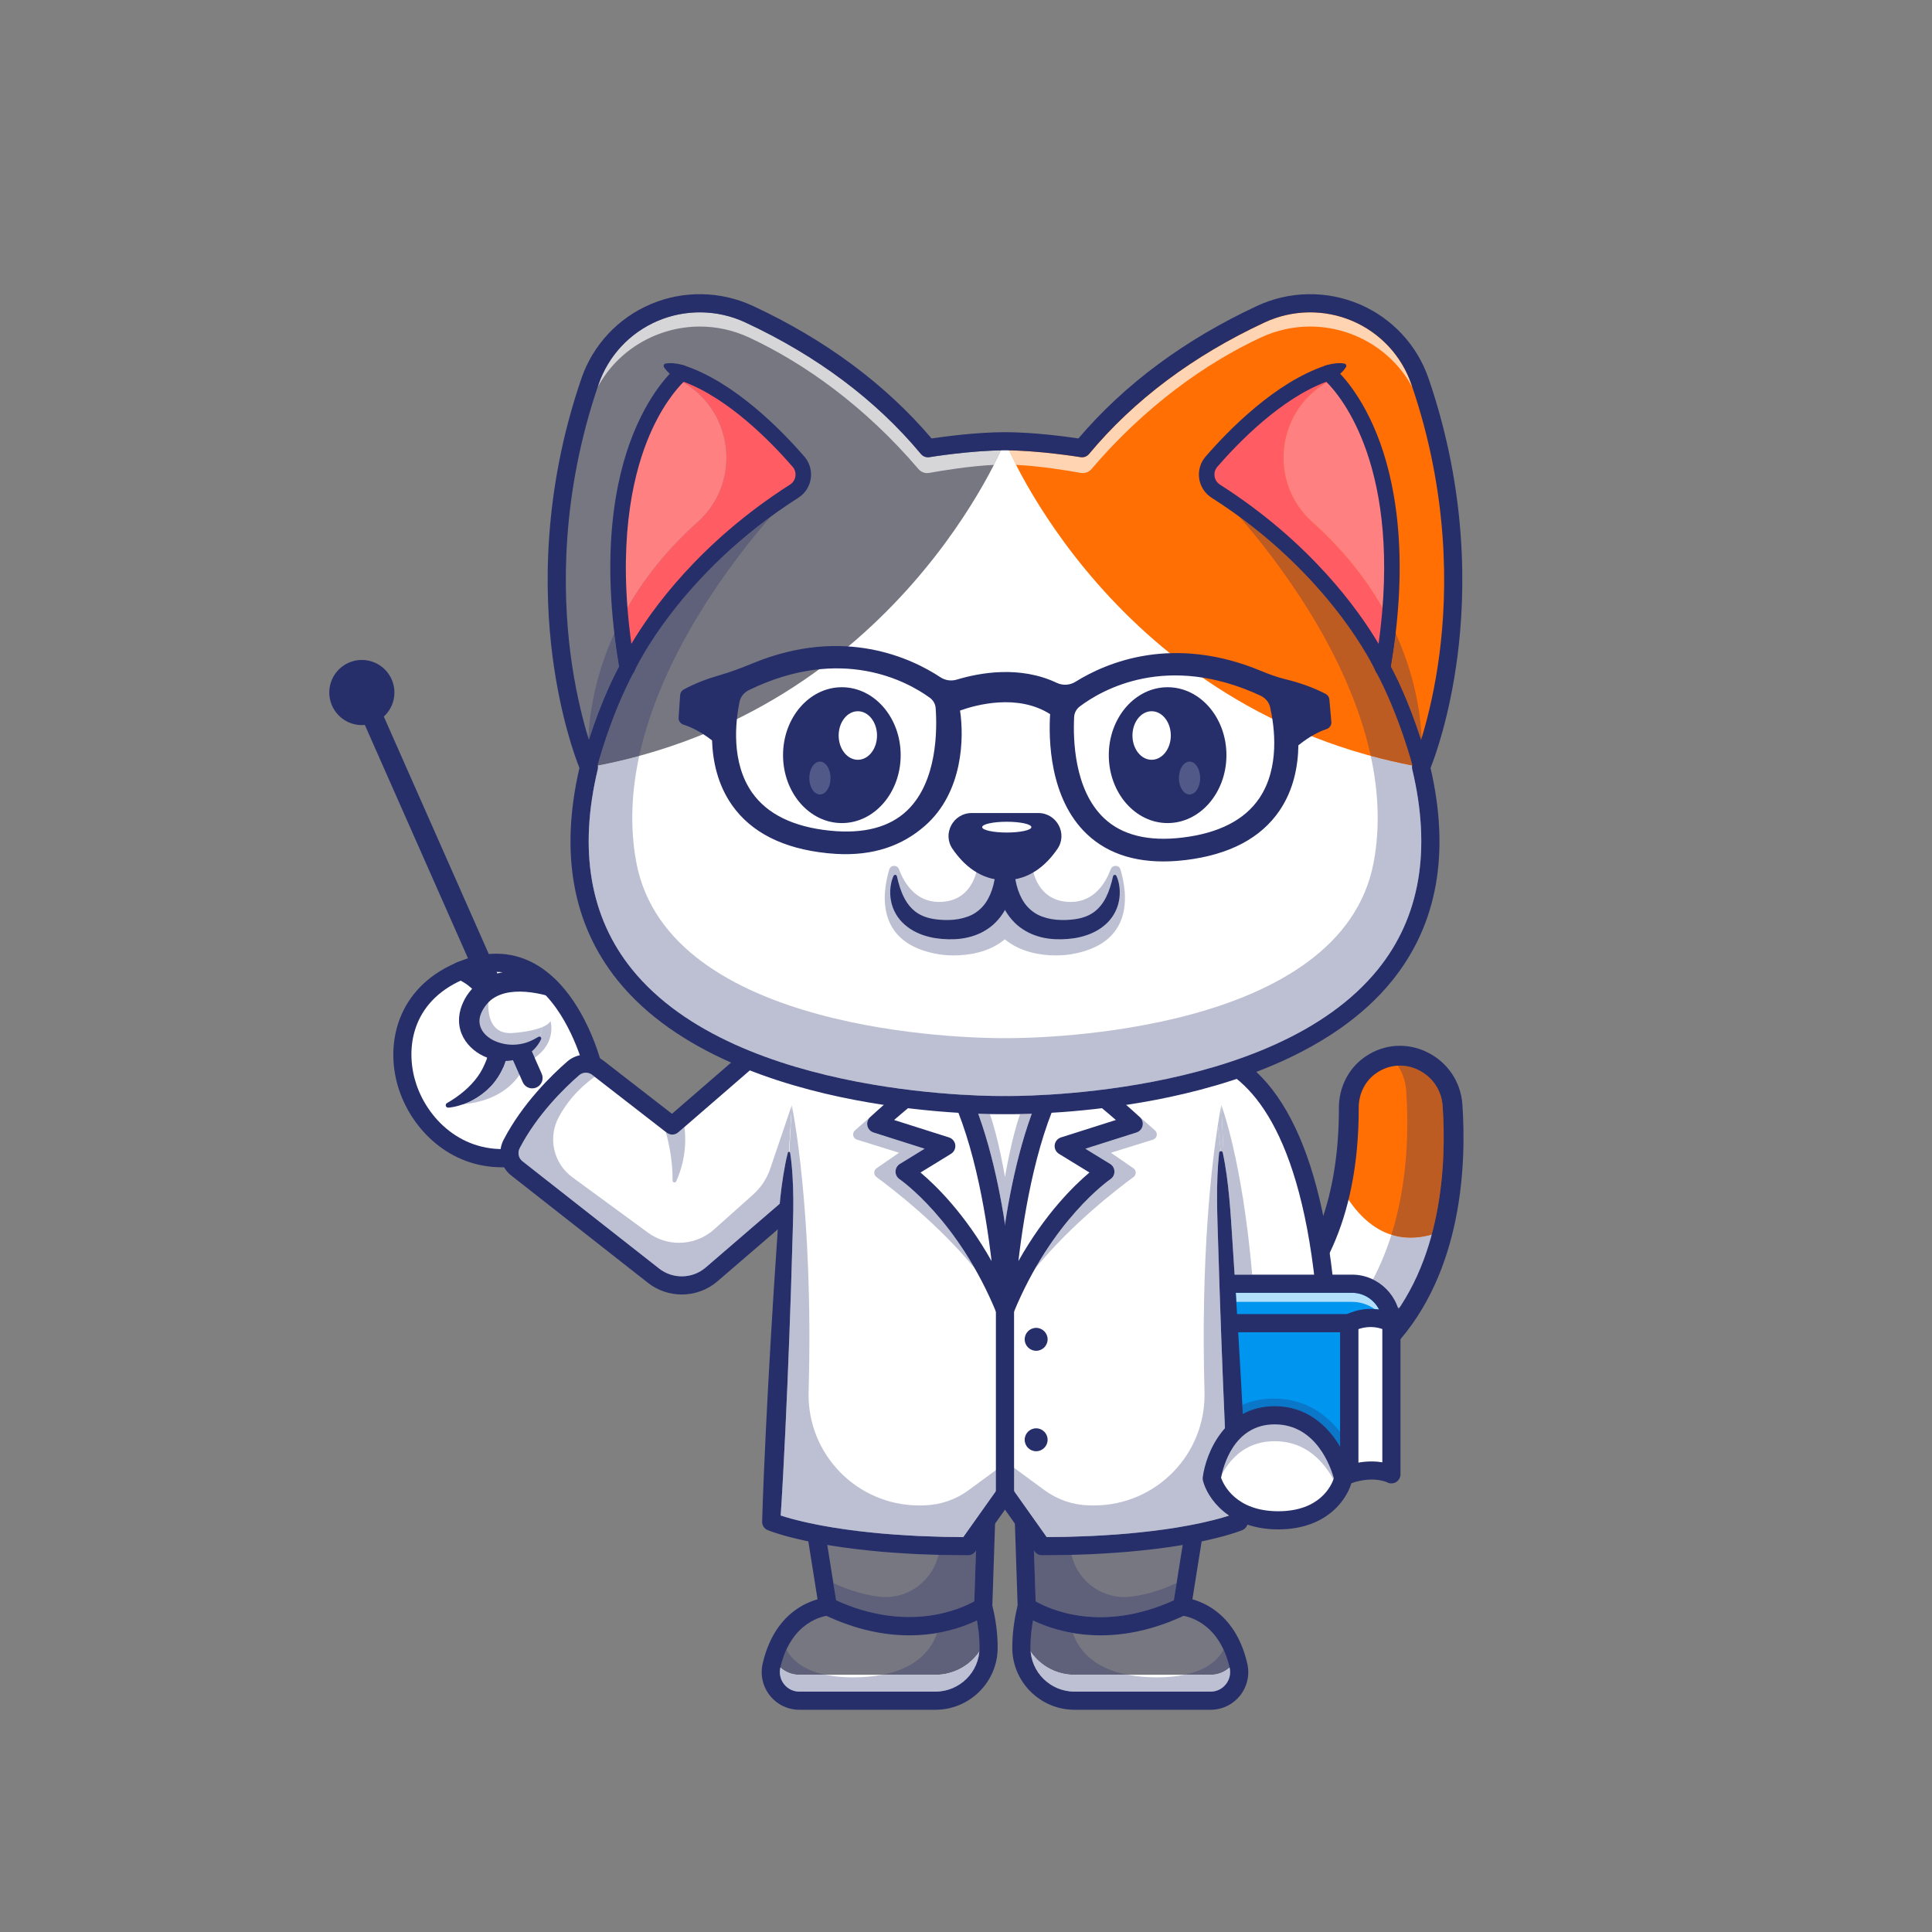 <?xml version="1.0" encoding="UTF-8" standalone="no"?>
<!-- Created with Inkscape (http://www.inkscape.org/) -->

<svg
   version="1.1"
   id="svg1482"
   width="5333.333"
   height="5333.333"
   viewBox="0 0 5333.333 5333.333"
   xmlns="http://www.w3.org/2000/svg"
   xmlns:svg="http://www.w3.org/2000/svg">
  <rect x="0" y="0" width="5333.333" height="5333.333" fill="#808080" stroke="none"/>
  <defs
     id="defs1486" />
  <g
     id="g1490"
     transform="matrix(1.333,0,0,-1.333,0,5333.333)">
    <g
       id="g1492"
       transform="scale(0.1)">
      <path
         d="m 20812.3,4076.6 c -4022.7,0 -7283.8,452.9 -7283.8,1011.5 0,294 903,558.7 2344.6,743.5 -29.8,-84.1 -56.3,-174.6 -78.8,-272 -54,-233.8 0.6,-475.5 149.9,-663.2 148.7,-187 371,-294.2 609.8,-294.2 h 2818.4 c 707.7,0 1285.5,573.6 1288.2,1278.6 0.2,72.1 -2,145 -6.6,218.6 52.5,0.2 105.5,0.3 158.3,0.3 52.8,0 105.8,-0.1 158.3,-0.3 -4.7,-73.6 -6.9,-146.5 -6.6,-218.6 2.6,-705 580.5,-1278.6 1288.2,-1278.6 h 2818.4 c 238.8,0 461,107.2 609.8,294.2 149.2,187.6 203.9,429.3 149.9,663.2 -22.5,97.4 -49,187.9 -78.8,272 1441.6,-184.8 2344.6,-449.5 2344.6,-743.5 0,-558.6 -3261.1,-1011.5 -7283.8,-1011.5"
         style="fill:#000000;fill-opacity:0;fill-rule:nonzero;stroke:none"
         id="path1496" />
      <path
         d="m 29880.9,14520.7 c -140,-566.7 -360.4,-1139.8 -699.6,-1661.8 -598.8,-921.3 -1566.5,-1683.1 -3112.7,-1969.3 -407.9,-76 -856.7,-118.3 -1348.8,-121.9 l 72.7,1260.2 c 0,0 2345.4,347.7 2982.3,3383.5 101.2,482.1 159.2,1031.9 158,1659 -0.8,337.4 150.5,662.2 421.3,862.4 18.1,13.4 36.8,26.2 56.1,39.1 688.7,454.6 1612.7,-25.2 1669.7,-848.2 44.5,-644.7 45.6,-1614 -199,-2603"
         style="fill:#ffffff;fill-opacity:1;fill-rule:nonzero;stroke:none"
         id="path1498" />
      <path
         d="m 29181.3,12858.9 c -598.8,-921.3 -1566.5,-1683.1 -3112.7,-1969.3 337,1167.4 1157.2,2664.1 3112.7,1969.3"
         style="fill:#777781;fill-opacity:1;fill-rule:nonzero;stroke:none"
         id="path1500" />
      <path
         d="m 29880.9,14520.7 c -1032.9,-419.8 -1693.3,149.6 -2106.1,890.7 101.2,482.1 159.2,1031.9 158,1659 -0.8,337.4 150.5,662.2 421.3,862.4 18.1,13.4 36.8,26.2 56.1,39.1 688.7,454.6 1612.7,-25.2 1669.7,-848.2 44.5,-644.7 45.6,-1614 -199,-2603"
         style="fill:#ff6f03;fill-opacity:1;fill-rule:nonzero;stroke:none"
         id="path1502" />
      <path
         d="m 28978.5,12924.3 c -9.9,2.9 -19.7,5.7 -29.6,8.5 -87.5,255.9 -275.7,465.7 -517,581.8 159.2,299.5 284.8,610.8 383.1,924 123.8,-39.2 256.1,-60.6 397.7,-60.6 136.8,0 282.2,20 436.7,63.1 -140.6,-521.5 -353.9,-1042.8 -670.9,-1516.8"
         style="fill:#bdc0d2;fill-opacity:1;fill-rule:nonzero;stroke:none"
         id="path1504" />
      <path
         d="m 28960.3,12897.3 c -3.6,11.9 -7.4,23.7 -11.4,35.5 9.9,-2.8 19.7,-5.6 29.6,-8.5 -6,-8.9 -12.1,-18.1 -18.2,-27"
         style="fill:#5f617a;fill-opacity:1;fill-rule:nonzero;stroke:none"
         id="path1506" />
      <path
         d="m 29212.7,14378 c -141.6,0 -273.9,21.4 -397.7,60.6 39.9,127 75.4,254.4 106.8,381.4 244.6,989 243.5,1958.3 198.9,2603 -13.4,194.4 -75.3,369.7 -171,518 13.5,0.6 27,0.9 40.6,0.9 130.7,0 262.7,-30.3 386.6,-91.6 290,-143.3 476.3,-420.3 498.5,-740.9 46.2,-666.3 43.9,-1667.4 -226,-2668.3 -154.5,-43.1 -299.9,-63.1 -436.7,-63.1"
         style="fill:#bd5c22;fill-opacity:1;fill-rule:nonzero;stroke:none"
         id="path1508" />
      <path
         d="m 24988.5,11860.5 -51.1,-883.6 c 1579,50.9 2801.6,532.6 3636.1,1433.4 1317.6,1422.2 1381.3,3554.5 1301.9,4699.1 -22.2,320.6 -208.5,597.6 -498.5,740.9 -278.8,137.8 -597.9,119.3 -853.5,-49.5 -16.2,-10.7 -32,-21.7 -47.2,-33 -212.4,-156.9 -339,-417.4 -338.3,-696.8 5.1,-2440.7 -887.1,-3735.6 -1636.4,-4391.9 -613.5,-537.4 -1226.8,-745.5 -1513,-818.6 m -268.6,-1298.1 c -56.2,0 -110,23 -148.7,63.8 -39.1,41.1 -59.4,96.5 -56.1,153.1 l 72.8,1260.4 c 5.6,96.9 78.3,176.6 174.2,191 7.4,1.2 754,122.4 1486.4,772.3 971.4,862 1482.9,2268.4 1479.1,4067.1 -0.9,409.3 187.9,793.5 504.9,1027.7 21,15.5 42.5,30.6 64.7,45.3 378.8,250.2 850.4,278.1 1261.5,75 422.2,-208.7 693.6,-612.5 726,-1080.4 83.9,-1210.6 12.3,-3470.8 -1410.2,-5006.2 -952.8,-1028.4 -2350.1,-1556.3 -4153.2,-1569.1 h -1.4"
         style="fill:#262f6a;fill-opacity:1;fill-rule:nonzero;stroke:none"
         id="path1510" />
      <path
         d="m 20472.9,5881.7 c -2.7,-604.7 -496.3,-1091.3 -1100.5,-1091.3 h -2818.5 c -381.3,0 -662.2,355.5 -576.3,727.2 55.3,239 136.4,431.8 231.5,586.5 v 0.5 c 368.4,600.4 935.6,636.4 935.6,636.4 h 3217 c 82.2,-324.4 111.7,-611.7 111.2,-859.3"
         style="fill:#777781;fill-opacity:1;fill-rule:nonzero;stroke:none"
         id="path1512" />
      <path
         d="M 19372.4,5327.2 H 16554 c -241.5,0 -442.3,142.7 -535.7,341.6 -14.7,-48.5 -28.6,-98.5 -40.8,-151.5 -85.8,-371.6 195.1,-727.1 576.5,-727.1 h 2818.4 c 604.2,0 1098,487 1100.2,1091.3 0.4,107.8 -5.5,223.5 -18.5,346.1 -92.8,-512.5 -542.8,-900.4 -1081.7,-900.4"
         style="fill:#ffffff;fill-opacity:1;fill-rule:nonzero;stroke:none"
         id="path1514" />
      <path
         d="m 19372.4,5327.2 h -1099.1 c 599.1,115.8 976.9,415.7 1134.4,864.9 362,62.1 642.6,172.2 824.4,260.6 35.6,-195.3 53.2,-386.3 52.5,-570.5 -0.1,-25.4 -1.2,-50.5 -3.4,-75.4 -198.1,-289.7 -531.7,-479.6 -908.8,-479.6 m -2280.2,0 H 16554 c -152.9,0 -289.6,57.3 -392.9,149.8 32.8,141.7 75.7,264.9 125,371.8 96.4,-184.2 314.2,-418 806.1,-521.6"
         style="fill:#5f617a;fill-opacity:1;fill-rule:nonzero;stroke:none"
         id="path1516" />
      <path
         d="M 19372.4,4978.1 H 16554 c -123.6,0 -238.6,55.5 -315.6,152.3 -77.5,97.5 -105.8,223.1 -77.8,344.6 0.2,0.7 0.3,1.3 0.5,2 103.3,-92.5 240,-149.8 392.9,-149.8 h 538.2 c 159.6,-33.6 348.1,-53.4 570.7,-53.4 224.2,0 427.6,18.1 610.4,53.4 h 1099.1 c 377.1,0 710.7,189.9 908.8,479.6 -40.4,-463.4 -433.2,-828.7 -908.8,-828.7"
         style="fill:#bdc0d2;fill-opacity:1;fill-rule:nonzero;stroke:none"
         id="path1518" />
      <path
         d="m 17153,6552.9 c -72.6,-7.4 -767.4,-103.4 -992.4,-1077.9 -28,-121.5 0.3,-247.1 77.8,-344.6 77,-96.8 192,-152.3 315.6,-152.3 h 2818.4 c 501.1,0 910.3,405.6 912.2,904.1 0.8,215.6 -23.4,440.6 -72.3,670.7 H 17153 M 19372.4,4602.2 H 16554 c -238.8,0 -461.1,107.2 -609.8,294.2 -149.3,187.7 -203.9,429.4 -149.9,663.2 297.5,1288.4 1296.3,1366.2 1338.7,1368.9 4,0.2 7.9,0.3 11.9,0.3 h 3216.7 c 86,0 161,-58.4 182.2,-141.7 78.5,-310.1 117.9,-615 116.8,-906.3 -2.7,-705 -580.5,-1278.6 -1288.2,-1278.6"
         style="fill:#262f6a;fill-opacity:1;fill-rule:nonzero;stroke:none"
         id="path1520" />
      <path
         d="m 20465.3,9848 -103.6,-3107 c 0,0 -1306.2,-915.1 -3217,0 l -95.6,599.9 L 16650,9848 h 3815.3"
         style="fill:#777781;fill-opacity:1;fill-rule:nonzero;stroke:none"
         id="path1522" />
      <path
         d="m 18827.3,6523.2 c -429.7,0.1 -941.2,87.2 -1512.5,345.9 l -57.3,359.4 c 203.9,-98.3 541.7,-233.1 942.5,-283.6 47.6,-6 94.8,-8.9 141.4,-8.9 525.5,0 977.2,370.6 1093.4,874.4 l 90.9,-3.1 519.3,-5.7 c 0.3,0 0.5,0 0.8,0 57.6,0 115.5,27 151.4,77.6 l 1.2,1.6 13.7,19.4 -35,-1051.7 c -178.3,-99.6 -658.2,-325.3 -1349.8,-325.3"
         style="fill:#5f617a;fill-opacity:1;fill-rule:nonzero;stroke:none"
         id="path1524" />
      <path
         d="m 17314.8,6869.1 c 1490.7,-674.9 2573.3,-182.2 2862.3,-20.6 l 93.7,2811.7 h -3400.5 l 444.5,-2791.1 M 18832,6143.6 c -501.4,0 -1099.3,107.3 -1768.3,427.7 -55.7,26.7 -94.8,79 -104.5,140 l -494.9,3107.3 c -8.6,54.4 7,109.8 42.7,151.6 35.7,41.9 88,66 143,66 h 3815.1 c 51,0 99.7,-20.7 135.1,-57.3 35.4,-36.6 54.5,-86.1 52.8,-137 l -103.5,-3107.3 c -2.1,-59.1 -31.7,-113.8 -80.1,-147.7 -37.8,-26.5 -649.9,-443.3 -1637.4,-443.3"
         style="fill:#262f6a;fill-opacity:1;fill-rule:nonzero;stroke:none"
         id="path1526" />
      <path
         d="m 21151.7,5881.7 c 2.7,-604.7 496.2,-1091.3 1100.5,-1091.3 h 2818.5 c 381.3,0 662.2,355.5 576.3,727.2 -55.3,239 -136.5,431.8 -231.5,586.5 v 0.5 c -368.4,600.4 -935.6,636.4 -935.6,636.4 h -3217 c -82.2,-324.4 -111.7,-611.7 -111.2,-859.3"
         style="fill:#777781;fill-opacity:1;fill-rule:nonzero;stroke:none"
         id="path1528" />
      <path
         d="m 22252.2,5327.2 h 2818.4 c 241.4,0 442.3,142.7 535.6,341.6 14.7,-48.5 28.7,-98.5 40.9,-151.5 85.8,-371.6 -195.1,-727.1 -576.5,-727.1 h -2818.4 c -604.3,0 -1098,487 -1100.2,1091.3 -0.4,107.8 5.4,223.5 18.5,346.1 92.7,-512.5 542.7,-900.4 1081.7,-900.4"
         style="fill:#ffffff;fill-opacity:1;fill-rule:nonzero;stroke:none"
         id="path1530" />
      <path
         d="m 25070.6,5327.2 h -538.2 c 491.6,103.5 709.5,337.2 805.9,521.4 49.5,-106.9 92.4,-230 125.2,-371.6 -103.4,-92.5 -240,-149.8 -392.9,-149.8 m -1719.3,0 h -1099.1 c -377.2,0 -710.8,190 -908.9,479.7 -2.1,24.8 -3.3,49.9 -3.4,75.2 -0.6,184.3 17,375.3 52.6,570.5 181.8,-88.3 462.3,-198.4 824.4,-260.5 157.5,-449.1 535.3,-749.1 1134.4,-864.9"
         style="fill:#5f617a;fill-opacity:1;fill-rule:nonzero;stroke:none"
         id="path1532" />
      <path
         d="m 25070.6,4978.1 h -2818.4 c -475.7,0 -868.6,365.4 -908.9,828.8 198.1,-289.7 531.7,-479.7 908.9,-479.7 h 1099.1 c 182.8,-35.3 386.2,-53.4 610.3,-53.4 222.7,0 411.1,19.8 570.8,53.4 h 538.2 c 152.9,0 289.5,57.3 392.9,149.8 0.2,-0.7 0.3,-1.3 0.5,-2 28,-121.5 -0.3,-247.1 -77.9,-344.6 -76.9,-96.8 -191.9,-152.3 -315.5,-152.3"
         style="fill:#bdc0d2;fill-opacity:1;fill-rule:nonzero;stroke:none"
         id="path1534" />
      <path
         d="m 21412.2,6552.9 c -48.7,-230 -73,-455.1 -72.3,-670.8 1.9,-498.4 411.1,-904 912.3,-904 h 2818.4 c 123.6,0 238.6,55.5 315.5,152.3 77.6,97.5 105.9,223.1 77.9,344.6 -226.1,978.9 -930.8,1071.7 -992,1077.9 h -3059.8 m 3658.4,-1950.7 h -2818.4 c -707.7,0 -1285.6,573.6 -1288.2,1278.6 -1.1,291.4 38.2,596.3 116.8,906.3 21.1,83.3 96.2,141.7 182.2,141.7 h 3216.7 c 3.9,0 7.9,-0.1 11.8,-0.3 42.4,-2.7 1041.3,-80.5 1338.8,-1368.9 54,-233.9 -0.7,-475.6 -149.9,-663.2 -148.8,-187 -371,-294.2 -609.8,-294.2"
         style="fill:#262f6a;fill-opacity:1;fill-rule:nonzero;stroke:none"
         id="path1536" />
      <path
         d="m 21159.2,9848 103.7,-3107 c 0,0 1306.1,-915.1 3217,0 l 95.6,599.9 399.1,2507.1 h -3815.4"
         style="fill:#777781;fill-opacity:1;fill-rule:nonzero;stroke:none"
         id="path1538" />
      <path
         d="m 22789.7,6519.6 c -689.1,0 -1163.9,226.4 -1342.2,328 l -35,1052.6 13.7,-19.4 1.8,-2.6 c 33.5,-46.5 88,-76.6 149.5,-76.6 0.7,0 1.3,0 2,0 l 519.5,5.7 90.8,3.1 c 116.2,-503.8 567.8,-874.4 1093.4,-874.4 46.6,0 93.8,2.9 141.4,8.9 400.8,50.5 738.5,185.2 942.4,283.6 l -57.2,-359.5 c -577,-261.4 -1090.2,-349.5 -1520.1,-349.4"
         style="fill:#5f617a;fill-opacity:1;fill-rule:nonzero;stroke:none"
         id="path1540" />
      <path
         d="m 21447.5,6847.6 c 289.5,-165 1360.5,-659.1 2862.3,21.4 l 444.5,2791.2 h -3400.5 l 93.7,-2812.6 m 1345.1,-704 c -987.6,0 -1599.6,416.8 -1637.4,443.3 -48.4,33.9 -78.1,88.6 -80.1,147.7 l -103.5,3107.3 c -1.7,50.9 17.4,100.4 52.8,137 35.4,36.6 84.1,57.3 135.1,57.3 h 3815.1 c 55,0 107.2,-24.1 142.9,-66 35.8,-41.8 51.3,-97.2 42.7,-151.6 l -494.9,-3107.3 c -9.7,-61 -48.8,-113.3 -104.4,-140 -668.9,-320.3 -1267,-427.7 -1768.3,-427.7"
         style="fill:#262f6a;fill-opacity:1;fill-rule:nonzero;stroke:none"
         id="path1542" />
      <path
         d="m 12266.7,17959.9 c 0,0 -739.1,2936.6 -2867.11,1883.5 -2095.74,-1037 -838.68,-4223.6 1433.51,-3774.8 l 1433.6,1891.3"
         style="fill:#ffffff;fill-opacity:1;fill-rule:nonzero;stroke:none"
         id="path1544" />
      <path
         d="m 9589.22,20088.9 c 18.67,-4.8 28.26,-8 40.61,-11.7 12.39,-3.5 22.7,-7.4 33.77,-11.2 22.27,-7.5 43.19,-15.9 63.83,-24.7 42.15,-16.7 81.09,-37.6 120.03,-59 77.23,-43.5 150.1,-94.6 216.14,-153.7 134.4,-115.8 241.6,-261.4 321.1,-417.2 18.5,-39.5 40.6,-78.2 54.1,-119.2 l 43.2,-122.5 c 13.5,-41 21.1,-82.9 31.7,-124.4 9.8,-41.6 21,-83 24.3,-124.9 10.2,-83.5 21.9,-167.2 20.6,-249.6 l 2.3,-124 c -2.1,-41.9 -6.2,-84.3 -9.8,-126.3 -5,-42.1 -6.2,-84.1 -14.7,-125.9 l -27.6,-125.1 -14.2,-62.2 -21.2,-60.9 -43.5,-121 c -71.4,-156.1 -162.3,-304.4 -281.9,-424.7 -118.4,-120.5 -254.93,-218.4 -400.48,-291 -72.97,-36.2 -147.71,-67 -224.89,-89.8 -76.94,-24.2 -153.83,-40.5 -236.85,-48.2 -27.79,-2.5 -52.4,17.9 -54.95,45.7 -1.86,20.3 8.54,38.9 25.12,48.5 l 4.24,2.4 c 253.77,145.6 477.84,332.1 633.19,548.6 79.57,107.8 134.52,227.2 182.22,347.6 l 26.8,94 13.6,46.8 7.4,48.8 15.4,97 c 4.8,32.4 2.9,66.4 4.8,99.4 1.1,33.2 3.9,66.1 4.7,99.4 l -5.7,102.2 c -0.6,68.8 -13.3,134.3 -23.1,200.2 -3.6,33.5 -12,65 -20,96.7 -8.4,31.5 -13.8,64.3 -24.3,94.8 l -32.6,90.6 c -9.4,31.1 -27.2,57.3 -39.3,86.7 -54.5,113.9 -128.36,215.7 -217.31,302.9 -22.5,21.5 -44.96,43.3 -70.09,61.7 -23.47,20.8 -49.11,38.4 -74.7,56.3 -25.77,17 -52.5,33.7 -79.02,48.1 -13.36,7.6 -26.68,14.9 -39.71,20.9 -6.46,3.1 -13.44,6.7 -19.02,9 -5.49,2.4 -13.59,5.8 -13.07,6.1 -100.15,27.3 -159.23,130.6 -131.95,230.8 27.3,100.2 130.62,159.3 230.79,132"
         style="fill:#262f6a;fill-opacity:1;fill-rule:nonzero;stroke:none"
         id="path1546" />
      <path
         d="m 10276.6,19882.5 c -248.8,0 -514.11,-69.2 -793.65,-207.6 -998.97,-494.3 -1086.86,-1455 -858.59,-2127.5 258.59,-761.7 1023.88,-1483.9 2103.24,-1306.9 l 1332.5,1758.2 c -95.4,313.9 -478.1,1410.3 -1258.2,1769.6 -165.4,76.2 -340.8,114.2 -525.3,114.2 m 118.1,-4046 c -1086.37,0 -1849.93,776 -2126.31,1590.1 -299.01,880.8 -90.96,2021.8 1047.86,2585.3 593.99,294 1147.15,326.7 1644.05,97.3 1073,-495.1 1472.2,-2037.9 1488.7,-2103.4 13.9,-55.3 2,-113.9 -32.5,-159.4 L 10982.9,15955 c -27.8,-36.7 -68.1,-61.9 -113.3,-70.8 -164.3,-32.5 -322.8,-47.7 -474.9,-47.7"
         style="fill:#262f6a;fill-opacity:1;fill-rule:nonzero;stroke:none"
         id="path1548" />
      <path
         d="m 11022.5,17470.7 c -82.4,0 -161.1,47.8 -196.6,128.1 l -3528.84,7982.8 c -47.95,108.5 1.12,235.3 109.62,283.3 108.44,48 235.3,-1 283.35,-109.6 l 3528.87,-7982.8 c 47.9,-108.5 -1.1,-235.4 -109.6,-283.4 -28.3,-12.4 -57.8,-18.4 -86.8,-18.4"
         style="fill:#262f6a;fill-opacity:1;fill-rule:nonzero;stroke:none"
         id="path1550" />
      <path
         d="m 8151.58,25519.8 c -82.1,-363.5 -443.27,-591.5 -806.69,-509.4 -363.41,82.1 -591.46,443.3 -509.36,806.7 82.1,363.4 443.26,591.4 806.68,509.3 363.42,-82.1 591.47,-443.2 509.37,-806.6"
         style="fill:#262f6a;fill-opacity:1;fill-rule:nonzero;stroke:none"
         id="path1552" />
      <path
         d="m 11303.9,19109.4 c 58.3,274.9 -133.4,543.3 -413.1,570.3 -362,34.9 -826.5,-23.6 -1076.85,-466.4 -448.89,-794.1 776.75,-1390.5 1363.75,-699.5 l 126.2,595.6"
         style="fill:#ffffff;fill-opacity:1;fill-rule:nonzero;stroke:none"
         id="path1554" />
      <path
         d="m 9590.47,17142.2 c 53.38,19.2 105.65,42 157.05,67.5 145.55,72.6 282.08,170.5 400.48,291 119.6,120.3 210.5,268.6 281.9,424.7 l 43.5,121 21.2,60.9 14.2,62.2 8.9,40.4 c 0.6,0 1.2,0 1.9,0 11.9,0 23.9,0.2 35.9,0.7 l 203.3,-460 c -157.5,-230.5 -493.6,-547.3 -1168.33,-608.4 m 1481.53,962.5 -101.7,230.2 c 74.5,45.8 144.6,105 207.4,178.9 l 47.3,223.4 c 155,64.6 175.6,128 175.6,128 0,0 135,-439.9 -328.6,-760.5 m -1343.81,658.9 c -35.63,120.2 -25.3,259.4 67.84,416.4 -75.95,-148.8 -93.37,-290 -67.84,-416.4"
         style="fill:#bdc0d2;fill-opacity:1;fill-rule:nonzero;stroke:none"
         id="path1556" />
      <path
         d="m 9352.36,17131.7 c -13.46,0 -26.97,0.1 -40.66,0.3 0,0 996.9,438.7 987,1104.6 70.8,-17.3 144.5,-26.6 219,-26.7 l -8.9,-40.4 -14.2,-62.2 -21.2,-60.9 -43.5,-121 c -71.4,-156.1 -162.3,-304.4 -281.9,-424.7 -118.4,-120.5 -254.93,-218.4 -400.48,-291 -51.4,-25.5 -103.67,-48.3 -157.05,-67.5 -75.13,-6.8 -154.37,-10.5 -238.11,-10.5"
         style="fill:#262f6a;fill-opacity:1;fill-rule:nonzero;stroke:none"
         id="path1558" />
      <path
         d="m 10758.8,17750.6 -203.3,460 c 141.9,5.6 285,44.6 414.8,124.3 l 101.7,-230.2 c -54,-37.4 -116.3,-73.2 -187.8,-106.5 0,0 -29.9,-107.9 -125.4,-247.6"
         style="fill:#262f6a;fill-opacity:1;fill-rule:nonzero;stroke:none"
         id="path1560" />
      <path
         d="m 10519.6,18209.9 c -0.7,0 -1.3,0 -1.9,0 -74.5,0.1 -148.2,9.4 -219,26.7 0,0.1 0,0 0,0.1 0,0 -469.59,186.6 -570.51,526.9 -25.53,126.4 -8.11,267.6 67.84,416.4 68.23,115 180.88,239.5 352.47,372.9 0,0 -223.55,-937.5 418.7,-937.5 18.6,0 37.9,0.7 58.1,2.4 301.3,24.3 486.4,72.2 599.7,119.4 l -47.3,-223.4 c -62.8,-73.9 -132.9,-133.1 -207.4,-178.9 -129.8,-79.7 -272.9,-118.7 -414.8,-124.3 -12,-0.5 -24,-0.7 -35.9,-0.7"
         style="fill:#bdc0d2;fill-opacity:1;fill-rule:nonzero;stroke:none"
         id="path1562" />
      <path
         d="m 11332.6,19390.3 c -28.8,7.8 -69.8,18.7 -105.7,26.9 -37.2,8.5 -74.9,16 -112.5,23.2 -75.2,14.1 -151.1,22.9 -225.8,29.4 -149.5,11.3 -296.6,4.1 -428.3,-28.3 -131,-34.4 -246.7,-90.1 -335.2,-178.7 -44.7,-43.9 -83.3,-94.7 -118,-151 -32.1,-55.2 -56.47,-110.9 -68.71,-165.3 -12.59,-54.4 -12.25,-106.9 -0.78,-157.9 11.35,-50.8 33.2,-101.6 67.89,-148.9 68.5,-95.3 183.2,-171.6 310,-214 127.1,-44.1 266.4,-61.9 406.7,-44.8 70.3,8 141.8,23.6 212.9,50.2 71.5,26.1 140.8,63.5 214.6,106.4 l 1.7,1 c 18.3,10.7 41.7,4.5 52.3,-13.8 6.4,-10.9 6.6,-23.9 1.9,-34.7 -36.8,-83.4 -93.1,-159.1 -161.5,-225.9 -69,-66.5 -153.2,-118.4 -243.9,-157 -182.4,-76.7 -392.1,-89.1 -587.3,-40 -194.5,49.9 -382.53,152.7 -524.39,320.8 -69.97,83.9 -127.2,185.4 -157.08,297.5 -30.18,111.7 -33.61,231.5 -12.73,341.6 20.33,110.6 61.49,211.3 111.14,302.5 49.25,89.2 114.19,172.2 188.47,246.6 149.22,150.5 347.19,247.3 541.69,289.8 195.6,44.8 389.2,43.5 573,19.4 92.2,-11.5 182.1,-31.2 270.5,-54.2 44.3,-11.5 88,-24.6 131.4,-39.5 44.7,-15.3 83.9,-29.3 133.8,-50.9 95.2,-41.2 139,-151.9 97.7,-247.1 -37.6,-86.8 -132.9,-130.9 -221.7,-106.7 l -12.1,3.4"
         style="fill:#262f6a;fill-opacity:1;fill-rule:nonzero;stroke:none"
         id="path1564" />
      <path
         d="m 23750.8,18147.8 c 0,0 3769.1,1683.6 3797.9,-7168.9 h -2347.8 c 0,0 402.8,6050.1 -1450.1,7168.9"
         style="fill:#ffffff;fill-opacity:1;fill-rule:nonzero;stroke:none"
         id="path1566" />
      <path
         d="m 25932.1,13613.4 h -364.2 c -13.3,207 -26.8,414.1 -40.7,621.1 -39.6,605 -70.4,1210.5 -184.6,1811.9 -12.6,262.4 -23.6,494.3 -32.5,686.6 l -17.6,391.5 c 0,0 430.3,-1112.4 639.6,-3511.1"
         style="fill:#bdc0d2;fill-opacity:1;fill-rule:nonzero;stroke:none"
         id="path1568" />
      <path
         d="m 25399.8,11166.9 h 1959.7 c -42.3,4462.6 -1061.1,6065.3 -1915,6621.8 -498.4,324.8 -982.1,326.8 -1288.9,276.6 1428.1,-1426.1 1294.7,-5880.1 1244.2,-6898.4 m 2148.9,-375.9 h -2347.8 c -52,0 -101.7,21.5 -137.2,59.5 -35.6,38 -53.8,89 -50.3,140.9 0.9,15 98.3,1521.4 -30.4,3141.6 -166.6,2096.7 -626.3,3429.3 -1329.4,3853.9 -59.9,36.1 -94.7,102.6 -90.4,172.4 4.3,69.9 47,131.6 111,160.1 39.6,17.7 982.1,426.3 1967.9,-210.8 1377.4,-890.1 2082.1,-3288.6 2094.6,-7129.1 0.1,-49.9 -19.6,-97.9 -54.9,-133.3 -35.3,-35.4 -83.2,-55.2 -133.1,-55.2"
         style="fill:#262f6a;fill-opacity:1;fill-rule:nonzero;stroke:none"
         id="path1570" />
      <path
         d="M 28814.6,12608.3 V 9478 c 0,0 -339.5,178.4 -874.6,0 v 3130.3 c 0,0 454.6,676.2 874.6,0"
         style="fill:#ffffff;fill-opacity:1;fill-rule:nonzero;stroke:none"
         id="path1572" />
      <path
         d="M 28128,12544.9 V 9719.8 c 200.8,36 370,28.1 498.6,7 v 2825.4 c -58.1,83.6 -137.2,166.7 -222.2,168.7 -1.1,0 -2.2,0 -3.3,0 -103.2,0 -214,-105.6 -273.1,-176 M 27940,9290 c -39,0 -77.5,12.1 -109.9,35.5 -49.1,35.3 -78.1,92.1 -78.1,152.5 v 3130.3 c 0,37.4 11.1,73.9 32,104.9 26.8,39.9 270.8,390.6 626.6,383.5 216,-3.9 405.7,-134.8 563.7,-389.2 18.5,-29.7 28.3,-64.1 28.3,-99.2 V 9478 c 0,-65.8 -34.4,-126.9 -90.7,-160.9 -56.4,-34 -126.4,-36.1 -184.7,-5.5 -9.4,4.6 -284,136 -727.8,-11.9 -19.4,-6.5 -39.4,-9.7 -59.4,-9.7"
         style="fill:#262f6a;fill-opacity:1;fill-rule:nonzero;stroke:none"
         id="path1574" />
      <path
         d="m 28814.6,12608.5 c 0,0 -174,107.4 -433.4,107.4 -129.4,0 -280.3,-26.8 -441.5,-107.4 V 9477.9 h -2877 v 3947.5 h 2935 c 451.2,0 816.9,-365.8 816.9,-816.9"
         style="fill:#0096f0;fill-opacity:1;fill-rule:nonzero;stroke:none"
         id="path1576" />
      <path
         d="m 27752,9666 h -23.9 c -153.7,383.3 -532.3,1034.8 -1330.4,1034.8 -265.9,0 -478.8,-72.3 -649,-183 -6.8,133 -13.9,265.8 -21.1,398.7 184.6,81.7 400,130.8 651.4,130.8 647,0 1084.6,-324.7 1373,-692 V 9666"
         style="fill:#0b77c8;fill-opacity:1;fill-rule:nonzero;stroke:none"
         id="path1578" />
      <path
         d="m 28560.4,12889.3 c -29.6,4.8 -60.7,8.6 -93.2,11.1 -132.7,93.9 -294.7,149.1 -469.7,149.1 h -2394.1 c -3.9,62.7 -7.8,125.4 -11.7,188 h 2405.8 c 246,0 459.5,-141.9 562.9,-348.2"
         style="fill:#b2dffa;fill-opacity:1;fill-rule:nonzero;stroke:none"
         id="path1580" />
      <path
         d="m 27940,12420.4 h -2877.2 c -103.8,0 -188,84.1 -188,187.9 0,103.9 84.2,188 188,188 H 27940 c 103.8,0 188,-84.1 188,-188 0,-103.8 -84.2,-187.9 -188,-187.9"
         style="fill:#262f6a;fill-opacity:1;fill-rule:nonzero;stroke:none"
         id="path1582" />
      <path
         d="M 25250.8,9666 H 27752 v 2942.3 c 0,71.2 40.2,136.3 103.9,168.2 270.2,135.1 517.2,143.1 704.5,112.8 -103.4,206.3 -316.9,348.2 -562.9,348.2 H 25250.8 V 9666 M 27940,9290 h -2877.2 c -103.8,0 -188,84.2 -188,188 v 3947.5 c 0,103.8 84.2,187.9 188,187.9 h 2934.7 c 554.2,0 1005.1,-450.8 1005.1,-1005.1 0,-68.1 -36.9,-130.9 -96.4,-164.1 -59.5,-33.2 -132.4,-31.6 -190.3,4.2 -10.2,6 -259.6,149.9 -587.9,35.8 V 9478 c 0,-103.8 -84.2,-188 -188,-188"
         style="fill:#262f6a;fill-opacity:1;fill-rule:nonzero;stroke:none"
         id="path1584" />
      <path
         d="m 17133.4,15683.2 -920.6,-792.7 -1475.8,-1271.2 c -342.7,-295.4 -847,-306.7 -1203.1,-27.4 L 10702,15815.3 c -153.1,120.3 -196.1,331.4 -106.4,503.8 374.4,719.1 946.9,1280.4 1275.6,1566.6 143.9,125.2 356.6,130.5 507.5,13.5 l 102,-79.5 1441.5,-1118.2 2752,2382.4 459.2,-3400.7"
         style="fill:#ffffff;fill-opacity:1;fill-rule:nonzero;stroke:none"
         id="path1586" />
      <path
         d="m 14118.9,13578.2 c -165.5,0 -331.2,53.7 -468.8,161.6 l -2832.2,2223.5 c -80.4,63.1 -103.7,176.3 -55.4,269.1 363.6,698.7 928,1246.8 1232.1,1511.3 39.3,34.2 88.7,51.5 138.3,51.5 45.9,0 92,-14.9 130.5,-44.7 l 52,-40.3 c -364.3,-260 -596.2,-559.8 -743.6,-833.6 -230.2,-427.5 -110.5,-959 281.1,-1246 l 1566.6,-1147.9 c 192,-140.7 417.6,-210.2 642.5,-210.2 260,0 518.9,92.9 724.3,276.1 l 811.4,724.3 c 161.7,144.3 283.3,328.1 352.9,533.3 l 446.7,1317.6 -56.8,-966.2 c -0.5,0.1 -1,0.1 -1.5,0.1 -11.1,0 -21.3,-7.6 -24.2,-18.9 -40.1,-157.6 -69.7,-315.8 -94.8,-474.1 -25.8,-158.3 -45.6,-317 -62.3,-475.7 -3.8,-35.8 -7.4,-71.6 -10.7,-107.4 l -1532.5,-1319.8 c -141.7,-122.1 -318.5,-183.6 -495.6,-183.6"
         style="fill:#bdc0d2;fill-opacity:1;fill-rule:nonzero;stroke:none"
         id="path1588" />
      <path
         d="m 13968,15522.5 c -19.9,0 -39.6,14.4 -39.4,39.1 3,397.1 -72,760.4 -139.5,1005.6 l 18.2,-14.2 c 33.9,-26.3 74.5,-39.4 115.1,-39.4 43.9,0 87.8,15.4 123.1,45.9 l 128.4,111.2 c 64.7,-508.8 -74.7,-916.3 -170.6,-1125.3 -7.2,-15.8 -21.3,-22.9 -35.3,-22.9"
         style="fill:#bdc0d2;fill-opacity:1;fill-rule:nonzero;stroke:none"
         id="path1590" />
      <path
         d="m 12132.9,17795.2 c -49.6,0 -99,-17.3 -138.3,-51.5 -304.1,-264.5 -868.5,-812.6 -1232.1,-1511.3 -48.3,-92.8 -25,-206 55.4,-269.1 l 2832.2,-2223.5 c 284.7,-223.4 690.3,-214.2 964.4,22 l 2318.9,1997.2 -399.1,2955.2 -2488.8,-2154.7 c -67.8,-58.7 -167.5,-61.3 -238.2,-6.5 l -1543.9,1197.5 c -38.5,29.8 -84.6,44.7 -130.5,44.7 m 1985.9,-4592.7 c -247.5,0 -495.2,80.2 -700.8,241.6 l -2832.3,2223.5 c -222.5,174.7 -288.4,485.2 -156.7,738.4 392.2,753.7 994.6,1339.3 1318.8,1621.3 211,183.5 524.6,192 746,20.3 l 1422.1,-1103 2635.1,2281.4 c 52.2,45.2 124.9,58.2 189.5,33.7 64.6,-24.4 110.6,-82.3 119.8,-150.7 l 459.4,-3400.7 c 8.5,-63.1 -15.5,-126.1 -63.7,-167.7 l -2396.1,-2063.7 c -211.9,-182.5 -476.4,-274.4 -741.1,-274.4"
         style="fill:#262f6a;fill-opacity:1;fill-rule:nonzero;stroke:none"
         id="path1592" />
      <path
         d="m 25285.3,16137.7 368.3,-7641.8 c 0,0 -1196.9,-506.3 -4074.1,-506.3 l -767.2,1081.8 -767.2,-1081.8 c -2877.2,0 -4074.1,506.3 -4074.1,506.3 l 368.3,7641.8 115.1,1956.4 h 8608.4 l 222.5,-1956.4"
         style="fill:#ffffff;fill-opacity:1;fill-rule:nonzero;stroke:none"
         id="path1594" />
      <path
         d="m 19948.7,8178.6 -414.8,4.5 -510.3,17.6 c -339.7,18.2 -679.3,39.1 -1016.5,76.4 -337.5,35.1 -673.6,80.7 -1004.8,143.5 -83,15 -165,33.3 -247.6,49.8 -81.7,18.5 -163.8,36.7 -244.7,57.3 l -121.1,31.4 -119.5,34.2 -101.6,32 c 38.1,590.1 68.7,1180.7 96.8,1771.4 30.8,636.8 56.5,1273.8 80.8,1910.9 l 33.9,955.8 28.9,956.1 c 7.8,318.7 23.6,637.1 20.6,956.4 -1.4,159.6 -5.8,319.4 -16.3,479.5 -9.7,160.1 -24,320.3 -48.8,481.1 -1.4,9.1 -7.8,17.1 -17.1,20 21.8,428.4 39.4,766.3 50.7,968 0,0 454.9,-2145.4 348.6,-5935.2 -36.2,-1292.9 1001.6,-2355.5 2288.7,-2355.5 16.1,0 32.1,0.2 48.3,0.5 23.7,0.5 47.6,1.1 71.7,1.8 327.1,9.3 643,121.2 906.6,315 l 783.7,576.3 v -470.9 c -10.8,1.9 -21.6,2.9 -32.4,2.9 -58.9,0 -116.9,-27.6 -153.5,-79.3 l -710.3,-1001.5"
         style="fill:#bdc0d2;fill-opacity:1;fill-rule:nonzero;stroke:none"
         id="path1596" />
      <path
         d="m 25340.5,16057.8 c -5.3,27.2 -10.7,54.5 -16.2,81.7 -3.4,16.4 -17,29.5 -34.5,31.4 -1.5,0.1 -2.9,0.2 -4.3,0.2 -1.3,0 -2.7,-0.1 -4,-0.2 l -61.4,540.2 c 42.6,272.7 72.4,413.4 72.4,413.4 4.2,-99.4 10.2,-231.8 17.6,-391.5 l 30.4,-675.2"
         style="fill:#bdc0d2;fill-opacity:1;fill-rule:nonzero;stroke:none"
         id="path1598" />
      <path
         d="m 25342.6,16046.4 c -0.7,3.8 -1.4,7.6 -2.1,11.4 l -30.4,675.2 c 8.9,-192.3 19.9,-424.2 32.5,-686.6"
         style="fill:#8f94b3;fill-opacity:1;fill-rule:nonzero;stroke:none"
         id="path1600" />
      <path
         d="m 21675.9,8178.6 -710.3,1001.5 c -11.8,16.6 -27,32.1 -44.6,44.6 -23.5,16.7 -49.5,27.2 -76.1,31.8 v 470.9 l 783.7,-576.3 c 263.6,-193.8 579.5,-305.7 906.6,-315 24.1,-0.7 48,-1.3 71.7,-1.8 16.2,-0.3 32.2,-0.5 48.3,-0.5 1287.1,0.1 2324.9,1062.6 2288.7,2355.5 -79.1,2819.7 152.4,4729 276.2,5521.8 l 61.4,-540.2 c -18.2,-1.9 -33.2,-16.2 -35.2,-35.1 -68,-641.6 -38.5,-1278.5 -18.8,-1915.8 18.7,-637.4 40.7,-1274.6 63.8,-1911.8 23.9,-637.1 48.8,-1274.2 77.7,-1911.1 3.5,-84.9 7.3,-169.7 11.3,-254.6 C 25146.4,9787 25094.4,9393 25094.4,9393 v 0 0 0 0 0 -0.1 0 0 -0.1 c 0,-0.1 0,-0.1 0,-0.1 0.1,-0.1 0.1,-0.2 0.1,-0.2 3.5,-13.4 78,-289.7 349.8,-526.8 4.3,-80.1 8.8,-160.1 13.4,-240.1 l -102.1,-32.2 -119.4,-34.2 -121.2,-31.4 c -80.9,-20.6 -162.9,-38.7 -244.7,-57.3 -82.6,-16.5 -164.6,-34.8 -247.6,-49.8 -331.3,-62.9 -667.4,-108.5 -1004.9,-143.5 -337.3,-37.4 -676.9,-58.3 -1016.7,-76.5 l -510.4,-17.6 -414.8,-4.5"
         style="fill:#bdc0d2;fill-opacity:1;fill-rule:nonzero;stroke:none"
         id="path1602" />
      <path
         d="m 20190.2,13736.4 c -749.7,917.4 -1699.5,1648.9 -2039.5,1897.9 -62.2,45.6 -60.7,138.6 2.8,182.5 l 464.5,320.9 -871.7,271.6 c -83.4,26 -106.3,133.2 -40.9,191 l 415.8,367.6 c -34,-30.7 -68.2,-62 -102.6,-93.7 -49.2,-45.4 -70.5,-113.6 -56,-178.9 14.6,-65.4 62.8,-118.1 126.6,-138.4 l 1058.2,-335.9 -512.6,-314.4 c -54.4,-33.4 -88.1,-92.3 -89.5,-156.2 -1.4,-63.9 29.9,-124.2 82.8,-160 10,-6.7 830.3,-572.1 1562.1,-1854 m 1244.2,0 c 731.7,1281.9 1552,1847.3 1561.8,1853.9 53.2,35.6 84.6,95.9 83.2,159.9 -1.3,64 -35.1,122.9 -89.6,156.4 l -512.7,314.4 1058.2,335.9 c 63.9,20.3 112.1,73 126.7,138.4 14.5,65.3 -6.8,133.5 -56.1,178.9 -34.4,31.8 -68.7,63.1 -102.8,93.9 l 416.1,-367.8 c 65.4,-57.8 42.5,-165 -40.9,-191 l -871.7,-271.6 464.5,-320.9 c 63.5,-43.9 65,-136.9 2.8,-182.5 -340,-249 -1289.8,-980.5 -2039.5,-1897.9 m -622.1,926.9 c -111.1,714 -284.9,1542 -554.2,2281.4 90,-3.2 170.6,-5.2 240.7,-6.6 178.7,-495.3 313.5,-1302.4 313.5,-1302.4 0,0 134.8,807.1 313.5,1302.4 70,1.3 150.6,3.4 240.7,6.6 -269.3,-739.4 -443.1,-1567.4 -554.2,-2281.4"
         style="fill:#bdc0d2;fill-opacity:1;fill-rule:nonzero;stroke:none"
         id="path1604" />
      <path
         d="m 20812.3,8883.4 c -103.8,0 -188,84.2 -188,188 v 3815.1 c 0,103.8 84.2,187.9 188,187.9 103.8,0 188,-84.1 188,-187.9 V 9071.4 c 0,-103.8 -84.2,-188 -188,-188"
         style="fill:#262f6a;fill-opacity:1;fill-rule:nonzero;stroke:none"
         id="path1606" />
      <path
         d="m 21695.1,12273.6 c 0,-131.1 -106.3,-237.3 -237.4,-237.3 -131.1,0 -237.3,106.2 -237.3,237.3 0,131.1 106.2,237.4 237.3,237.4 131.1,0 237.4,-106.3 237.4,-237.4"
         style="fill:#262f6a;fill-opacity:1;fill-rule:nonzero;stroke:none"
         id="path1608" />
      <path
         d="m 21695.1,10193.5 c 0,-131.1 -106.3,-237.4 -237.4,-237.4 -131.1,0 -237.3,106.3 -237.3,237.4 0,131.1 106.2,237.3 237.3,237.3 131.1,0 237.4,-106.2 237.4,-237.3"
         style="fill:#262f6a;fill-opacity:1;fill-rule:nonzero;stroke:none"
         id="path1610" />
      <path
         d="m 19596.2,17898.5 c 0,0 -702,-471.9 -1450.1,-1162.4 l 1450.1,-460.3 -863.1,-529.4 c 0,0 1252.5,-840.2 2079.2,-2859.9 0,0 -151.5,3343.2 -1216.1,5012"
         style="fill:#ffffff;fill-opacity:1;fill-rule:nonzero;stroke:none"
         id="path1612" />
      <path
         d="m 19063,15728.2 c 318.2,-268.1 920,-854.4 1471.4,-1834.1 -122.6,1049.2 -399.4,2678 -995.4,3734.5 -209.1,-150.2 -596.6,-439.7 -1022.8,-812.7 l 1136.9,-361 c 70.1,-22.2 120.8,-83.4 129.7,-156.4 8.9,-73 -25.6,-144.5 -88.3,-183 l -631.5,-387.3 m 1749.2,-3029.7 c -74.9,0 -144.5,45 -173.9,116.8 -792.4,1936 -1998.1,2767 -2010.2,2775.1 -52.9,35.8 -84.2,96.1 -82.8,160 1.4,63.9 35.1,122.8 89.5,156.2 l 512.6,314.4 -1058.2,335.9 c -63.8,20.3 -112,73 -126.6,138.4 -14.5,65.3 6.8,133.5 56,178.9 750.1,692.4 1443.6,1160.7 1472.8,1180.3 42,28.3 93.5,38.4 143.2,28 49.6,-10.3 92.9,-40.2 120.1,-82.9 1079.2,-1691.7 1239.1,-4966.1 1245.4,-5104.6 4.1,-91.4 -58.1,-172.4 -147.4,-192.1 -13.5,-3 -27.1,-4.4 -40.5,-4.4"
         style="fill:#262f6a;fill-opacity:1;fill-rule:nonzero;stroke:none"
         id="path1614" />
      <path
         d="m 22028.4,17898.5 c 0,0 702,-471.9 1450.1,-1162.4 l -1450.1,-460.3 863.1,-529.4 c 0,0 -1252.5,-840.2 -2079.2,-2859.9 0,0 151.5,3343.2 1216.1,5012"
         style="fill:#ffffff;fill-opacity:1;fill-rule:nonzero;stroke:none"
         id="path1616" />
      <path
         d="m 22085.6,17628.6 c -596,-1056.5 -872.8,-2685.3 -995.4,-3734.5 551.4,979.7 1153.2,1566 1471.4,1834.1 l -631.5,387.3 c -62.7,38.5 -97.2,110 -88.3,183 8.9,73 59.6,134.2 129.7,156.4 l 1136.9,361 c -426.2,373 -813.7,662.5 -1022.8,812.7 m -1273.2,-4930.1 c -13.4,0 -27,1.4 -40.5,4.4 -89.3,19.7 -151.6,100.7 -147.4,192.1 6.3,138.5 166.2,3412.9 1245.4,5104.6 27.2,42.7 70.5,72.6 120.1,82.9 49.7,10.4 101.3,0.3 143.2,-28 29.2,-19.6 722.7,-487.9 1472.7,-1180.3 49.3,-45.4 70.6,-113.6 56.1,-178.9 -14.6,-65.4 -62.8,-118.1 -126.7,-138.4 l -1058.2,-335.9 512.7,-314.4 c 54.5,-33.5 88.3,-92.4 89.6,-156.4 1.4,-64 -30,-124.3 -83.2,-159.9 -11.8,-8 -1217.5,-839 -2009.9,-2775 -29.4,-71.8 -99,-116.8 -173.9,-116.8"
         style="fill:#262f6a;fill-opacity:1;fill-rule:nonzero;stroke:none"
         id="path1618" />
      <path
         d="m 25324.3,16139.5 c 129.4,-632 161.2,-1268.8 202.9,-1905 42.7,-636.3 82,-1272.7 120.3,-1909.1 37.5,-636.5 74,-1273 106.5,-1909.7 17.5,-318.4 30.9,-636.8 46,-955.3 15.1,-318.4 29.8,-636.8 41.3,-955.4 l 0.2,-5.1 c 2.9,-79.3 -45.3,-148.8 -114.7,-177.1 -51.1,-20.7 -90.5,-33.8 -134.7,-49 l -128.6,-40.5 -128.2,-36.8 -128.3,-33.2 c -85.6,-21.8 -171.3,-40.8 -257,-60.2 -85.9,-17.2 -171.7,-36.2 -257.7,-51.9 -343.8,-65.2 -689.2,-112 -1035.1,-147.9 -345.8,-38.2 -692.2,-59.6 -1038.6,-78.1 l -519.6,-17.9 -519.5,-5.7 c -62.3,-0.7 -117.7,29.6 -151.5,76.6 l -1.8,2.6 -767.2,1081.8 h 306.6 l -767.2,-1081.8 -1.2,-1.6 c -36,-50.9 -94.3,-77.8 -152.2,-77.6 l -519.3,5.7 -519.6,17.9 c -346.3,18.5 -692.7,39.8 -1038.5,78 -345.8,36 -691.1,82.8 -1034.9,148 -86,15.6 -171.8,34.6 -257.6,51.8 -85.7,19.4 -171.4,38.4 -257,60.1 l -128.3,33.3 -128.2,36.7 -128.5,40.5 c -44.2,15.2 -83.8,28.4 -134.6,48.9 l -0.7,0.3 c -73.1,29.5 -116.9,100.7 -114.8,175.2 l 0.2,7 c 19,637.4 47.3,1274.3 78.4,1911.1 30.5,636.8 66.2,1273.4 103.3,1909.9 l 58.1,954.6 63.2,954.4 c 22.9,318 37.8,636.4 71.5,954 16.7,158.7 36.5,317.4 62.3,475.7 25.1,158.3 54.7,316.5 94.8,474.1 3.4,13.4 17,21.5 30.4,18.1 10,-2.6 17,-10.8 18.5,-20.4 24.8,-160.8 39.1,-321 48.8,-481.1 10.5,-160.1 14.9,-319.9 16.3,-479.5 3,-319.3 -12.8,-637.7 -20.6,-956.4 l -28.9,-956.1 -33.9,-955.8 c -24.3,-637.1 -50,-1274.1 -80.8,-1910.9 -30.3,-636.9 -63.5,-1273.6 -105.8,-1909.8 l -114.5,182.2 0.3,-0.2 c 28.8,-11.6 70.6,-26.1 107.7,-38.7 l 117.1,-36.9 119.5,-34.2 121.1,-31.4 c 80.9,-20.6 163,-38.8 244.7,-57.3 82.6,-16.5 164.6,-34.8 247.6,-49.8 331.2,-62.8 667.3,-108.4 1004.8,-143.5 337.2,-37.3 676.8,-58.2 1016.5,-76.4 l 510.3,-17.6 511.1,-5.6 -153.3,-79.2 767.3,1081.8 c 60,84.7 177.4,104.6 262,44.6 17.6,-12.5 32.8,-28 44.6,-44.6 l 767.2,-1081.8 -153.3,79.2 511.2,5.6 510.4,17.6 c 339.8,18.2 679.4,39.1 1016.7,76.5 337.5,35 673.6,80.6 1004.9,143.5 83,15 165,33.3 247.6,49.8 81.8,18.6 163.8,36.7 244.7,57.3 l 121.2,31.4 119.4,34.2 117.2,36.9 c 37,12.6 79,27.2 107.5,38.8 l -114.5,-182.2 c -19.1,318.2 -35.2,636.6 -50.7,955 -15.6,318.4 -32.9,636.7 -46.1,955.2 -28.9,636.9 -53.8,1274 -77.7,1911.1 -23.1,637.2 -45.1,1274.4 -63.8,1911.8 -19.7,637.3 -49.2,1274.2 18.8,1915.8 2.3,21.7 21.8,37.4 43.5,35.1 17.5,-1.9 31.1,-15 34.5,-31.4"
         style="fill:#262f6a;fill-opacity:1;fill-rule:nonzero;stroke:none"
         id="path1620" />
      <path
         d="m 29428.5,24122.1 c 1726.1,-7216.1 -8616.2,-6996.9 -8616.2,-6996.9 0,0 -1.1,0 -2.7,0 -191.2,-3.2 -10323.5,-151.5 -8613.5,6996.9 0,0 -1519.4,3502.2 23.1,7993.2 463,1347.5 2000.6,1990.4 3292.8,1389.4 1168.1,-543.5 2573.6,-1417.3 3704.7,-2776.7 0,0 872.7,144 1595.6,144 722.9,0 1595.6,-144 1595.6,-144 1131.1,1359.4 2536.6,2233.2 3704.7,2776.7 1292.2,601 2829.8,-41.9 3292.8,-1389.4 1542.5,-4491 23.1,-7993.2 23.1,-7993.2"
         style="fill:#ffffff;fill-opacity:1;fill-rule:nonzero;stroke:none"
         id="path1622" />
      <path
         d="m 29428.5,24122.1 c -6383.6,1139.7 -8616.2,6749.9 -8616.2,6749.9 722.9,0 1595.6,-144 1595.6,-144 1131.1,1359.4 2536.6,2233.2 3704.7,2776.7 1292.2,601 2829.8,-41.9 3292.8,-1389.4 1542.5,-4491 23.1,-7993.2 23.1,-7993.2"
         style="fill:#ff6f03;fill-opacity:1;fill-rule:nonzero;stroke:none"
         id="path1624" />
      <path
         d="m 12196.1,24122.1 c 6383.6,1139.7 8616.2,6749.9 8616.2,6749.9 -722.9,0 -1595.6,-144 -1595.6,-144 -1131.1,1359.4 -2536.6,2233.2 -3704.7,2776.7 -1292.2,601 -2829.8,-41.9 -3292.8,-1389.4 -1542.5,-4491 -23.1,-7993.2 -23.1,-7993.2"
         style="fill:#777781;fill-opacity:1;fill-rule:nonzero;stroke:none"
         id="path1626" />
      <path
         d="m 20734.8,17312.4 c -663,0 -5603.6,89.2 -7649.4,2627.5 -868,1077.1 -1105.7,2469.5 -706.4,4138.5 6.2,25.8 6.8,52.4 2,78.2 294.7,57.3 580.1,124.1 857,199.5 -155.8,-715.7 -198.2,-1455.8 -63.4,-2190.5 652.4,-3557.3 6895.6,-3654.6 7577.3,-3654.6 39.5,0 60.4,0.4 60.4,0.4 0,0 20.8,-0.4 60.4,-0.4 682.3,0.1 6924.9,97.6 7577.2,3654.6 134.9,734.7 92.5,1474.8 -63.3,2190.5 276.8,-75.4 562.3,-142.2 857,-199.5 -4.8,-25.8 -4.2,-52.4 2,-78.2 399.3,-1669 161.6,-3061.4 -706.5,-4138.5 -2046.6,-2539.4 -6989.9,-2627.5 -7649.9,-2627.5 -44.5,0 -69.5,0.4 -72.9,0.5 -1.4,0 -2.7,0 -4,0 -1.3,0 -2.6,0 -4,0 -3.4,-0.1 -28.6,-0.5 -73.5,-0.5"
         style="fill:#bdc0d2;fill-opacity:1;fill-rule:nonzero;stroke:none"
         id="path1628" />
      <path
         d="m 29243.6,24156.6 c -294.7,57.3 -580.2,124.1 -857,199.5 -465.8,2140.2 -1944.3,4060.3 -2721,4953.2 2020.4,-1481.2 2797.2,-3145.2 2821.1,-3197.5 2.1,-4.6 4.3,-9.2 6.8,-13.7 0,0 0.1,0 0.1,-0.1 0.1,-0.2 0.3,-0.5 0.4,-0.7 0.1,-0.2 0.2,-0.4 0.3,-0.6 0.1,-0.1 0.1,-0.2 0.2,-0.2 0.1,-0.3 0.2,-0.5 0.4,-0.7 v -0.1 c 4.2,-7.2 411,-717.8 752.3,-1923.5 -1.4,-5.2 -2.6,-10.4 -3.6,-15.6"
         style="fill:#bd5c22;fill-opacity:1;fill-rule:nonzero;stroke:none"
         id="path1630" />
      <path
         d="m 12381,24156.6 c -1,5.2 -2.2,10.4 -3.6,15.6 341.2,1205.7 748.1,1916.3 752.3,1923.5 0.4,0.8 0.9,1.5 1.3,2.3 v 0.1 c 0.1,0.2 0.2,0.3 0.3,0.5 0.1,0.2 0.2,0.4 0.3,0.5 0.1,0.1 0.1,0.2 0.1,0.3 0.2,0.3 0.3,0.5 0.5,0.8 0,0 0,0 0,0.1 1.5,2.7 2.8,5.4 4.2,8.2 v 0 c 0.1,0.3 0.2,0.6 0.4,0.9 v 0.1 c 0.1,0.2 0.2,0.5 0.4,0.8 0,0 0,0.1 0.1,0.2 0,0 0,0.1 0,0.2 8.3,18.3 780,1701.8 2821.8,3198.7 -776.8,-893 -2255.3,-2813.1 -2721.1,-4953.3 -276.9,-75.4 -562.3,-142.2 -857,-199.5"
         style="fill:#5f617a;fill-opacity:1;fill-rule:nonzero;stroke:none"
         id="path1632" />
      <path
         d="m 21865.2,20224.2 c -286.3,0 -718.6,54.5 -1055.6,333.2 -337,-278.7 -769.2,-333.2 -1055.6,-333.2 -183.7,0 -307.4,22.4 -307.4,22.4 -1306.1,215.6 -1186.8,1232.3 -1031.4,1756.8 14.9,50.2 57.9,75.6 101.2,75.6 41.3,0 83,-23.2 100.6,-70 109.3,-289.4 346,-677.7 829.6,-677.7 771.1,0 811.4,822.9 811.4,822.9 l 551.6,43.2 551.7,-43.2 c 0,0 40.2,-822.9 811.3,-822.9 483.6,0 720.3,388.3 829.6,677.7 17.6,46.8 59.3,70 100.7,70 43.3,0 86.3,-25.4 101.1,-75.6 155.4,-524.5 274.7,-1541.2 -1031.4,-1756.8 0,0 -123.7,-22.4 -307.4,-22.4"
         style="fill:#bdc0d2;fill-opacity:1;fill-rule:nonzero;stroke:none"
         id="path1634" />
      <path
         d="m 21041.9,30382.8 c -78.4,3.7 -155.3,5.8 -229.6,5.8 -74.2,0 -151.2,-2.1 -229.6,-5.8 61.7,120.6 110.4,221.9 146.8,300.6 27.8,0.4 55.4,0.6 82.8,0.6 27.4,0 55,-0.2 82.8,-0.6 36.4,-78.7 85,-180 146.8,-300.6"
         style="fill:#ffffff;fill-opacity:1;fill-rule:nonzero;stroke:none"
         id="path1636" />
      <path
         d="m 22422.9,30212.7 c -14,0 -28.2,1.2 -42.3,3.8 -254.4,46.3 -826,141.8 -1338.7,166.3 -61.8,120.6 -110.4,221.9 -146.8,300.6 682,-10.1 1474.2,-139.4 1482.5,-140.8 10.2,-1.7 20.5,-2.5 30.7,-2.5 55.4,0 108.3,24.5 144.3,67.8 930.4,1118.2 2154.9,2035.5 3639.6,2726.3 297.2,138.3 618.4,207.6 940,207.6 297,0 594.2,-59.2 873,-177.7 574.8,-244.6 1020.3,-722.1 1222.2,-1310 7.5,-21.9 15,-43.7 22.3,-65.5 -424.1,789.5 -1252.2,1258.8 -2119.5,1258.8 -340.5,0 -687.1,-72.4 -1017.6,-226.1 -1137.5,-529.2 -2398.2,-1422.6 -3507.9,-2724.2 -45.9,-53.9 -112.5,-84.4 -181.8,-84.4"
         style="fill:#ffd4b3;fill-opacity:1;fill-rule:nonzero;stroke:none"
         id="path1638" />
      <path
         d="m 19201.7,30212.7 c -69.3,0 -135.9,30.5 -181.8,84.4 -1109.7,1301.6 -2370.4,2195 -3507.9,2724.2 -330.6,153.8 -677,226.1 -1017.6,226.1 -867.2,0 -1695.4,-469.4 -2119.6,-1258.9 7.4,21.8 14.9,43.7 22.4,65.6 201.9,587.9 647.4,1065.4 1222.2,1310 278.7,118.6 575.9,177.7 872.9,177.7 321.6,0 642.9,-69.3 940.1,-207.6 1484.7,-690.8 2709.2,-1608.1 3639.6,-2726.3 36,-43.3 89,-67.7 144.5,-67.7 10.1,0 20.3,0.8 30.5,2.4 8.3,1.4 800.5,130.7 1482.5,140.8 -36.4,-78.7 -85.1,-180 -146.8,-300.6 -512.7,-24.5 -1084.3,-120 -1338.7,-166.3 -14.1,-2.6 -28.3,-3.8 -42.3,-3.8"
         style="fill:#d6d6d9;fill-opacity:1;fill-rule:nonzero;stroke:none"
         id="path1640" />
      <path
         d="m 16446.6,29838.1 c 0,0 -22.5,-14 -64.4,-41.4 -8.1,-5.4 -15.6,-10.2 -23.6,-15.6 -1892.7,-1232.5 -2857.8,-2682.6 -3209.6,-3300.8 l -0.5,-1.1 c -56.4,-90.7 -110.6,-183.1 -162.7,-277.1 -58,338.9 -101.5,660.6 -131.1,966.2 338.9,659.5 843.8,1360.4 1593,2031.2 947.4,848.6 730.9,2393.2 -411.4,2951.7 -12.9,6.5 -25.3,12.9 -38.2,18.8 l 5.4,5.9 113.9,108.5 3.7,3.2 c 0,0 2.7,-0.5 7.6,-2.7 7.5,-2.1 14.5,-4.8 22,-7.5 10.2,-3.2 22,-8 36.5,-13.4 190.7,-73 776.6,-328.7 1496.3,-950.6 3.7,-3.2 7.5,-7 11.8,-10.2 347.5,-307.8 638.6,-621.4 840.5,-853.9 0,0 1.1,-1.7 3.8,-4.9 29,-41.9 213.7,-333 -93,-606.3"
         style="fill:#ff5c64;fill-opacity:1;fill-rule:nonzero;stroke:none"
         id="path1642" />
      <path
         d="m 20812.3,21783 c 510.3,0 860.4,317.1 1087,648.3 215,314.4 -15.6,741.4 -396.5,741.4 h -690.5 -690.5 c -380.9,0 -611.6,-427 -396.5,-741.4 226.5,-331.2 576.7,-648.3 1087,-648.3"
         style="fill:#262f6a;fill-opacity:1;fill-rule:nonzero;stroke:none"
         id="path1644" />
      <path
         d="m 20999.6,22128.9 c 3.1,-29.9 4.2,-49 5.7,-73 1.2,-22.6 1.9,-45.1 2.3,-67.4 0.5,-44.6 0.4,-89.1 -3,-133.5 -5.8,-88.7 -16.2,-177.8 -35.5,-266.3 -38.1,-176.4 -103.8,-354.4 -213.4,-513.9 -54.9,-79.3 -119.5,-153.7 -193.1,-219 -74.4,-64.7 -158.1,-117.6 -244.6,-162 -175.2,-85.2 -363.3,-125.7 -543.8,-133.5 -44.9,-0.7 -90,-2 -134.6,-1.6 -44,2.3 -87.8,3.3 -132,6.9 -88.6,8.1 -177.7,19.5 -266.6,43 -176.8,43.1 -356.9,122 -503.8,251.5 -148.8,126.9 -249.1,306.7 -283.7,487.1 -18.3,90.3 -22.5,181.1 -13.9,269.1 9.6,88.4 26.9,172.9 65.2,255 8.6,18.4 30.5,26.4 49,17.8 10.6,-5 17.8,-14.4 20.3,-25.1 l 0.8,-3.6 c 35.4,-156.1 79.2,-303.2 142.3,-427.8 62.7,-125.2 142.3,-227 242.7,-303.8 100.4,-76.9 226.1,-124.4 362.4,-147.9 67.6,-12.7 138.7,-18.1 210.1,-22.4 35.9,-1.4 72.6,-0.6 108.7,-1.1 l 106.2,5.5 c 139.7,13.1 270,47.5 383.7,103.5 112.3,58.7 205.8,141.5 280,246.3 72.6,105.6 126.3,231.9 160.9,367.7 16.9,68 30.8,138.1 39.2,209.3 4.4,35.6 7.6,71.3 10.4,106.9 l 2.8,53.1 0.7,47.3 0.2,15.3 c 1.7,103.7 87,186.4 190.7,184.8 96,-1.5 174,-75 183.7,-168.2"
         style="fill:#262f6a;fill-opacity:1;fill-rule:nonzero;stroke:none"
         id="path1646" />
      <path
         d="m 20999.6,22097 0.7,-47.3 2.8,-53.1 c 2.8,-35.6 6,-71.3 10.4,-106.9 8.4,-71.2 22.3,-141.3 39.2,-209.3 34.6,-135.8 88.2,-262.1 160.9,-367.7 74.2,-104.8 167.7,-187.6 280,-246.3 113.6,-56 244,-90.4 383.7,-103.5 l 106.2,-5.5 c 36.1,0.5 72.7,-0.3 108.7,1.1 71.4,4.3 142.5,9.7 210.1,22.4 136.3,23.5 262,71 362.4,147.9 100.4,76.8 180,178.6 242.6,303.8 63.2,124.6 107,271.7 142.4,427.8 l 0.8,3.5 c 4.5,19.8 24.2,32.2 44,27.7 11.5,-2.6 20.6,-10.4 25.3,-20.3 38.3,-82.1 55.6,-166.6 65.2,-255 8.5,-88 4.4,-178.8 -13.9,-269.1 -34.6,-180.4 -134.9,-360.2 -283.7,-487.1 -146.9,-129.5 -327,-208.4 -503.8,-251.5 -88.9,-23.5 -178,-34.9 -266.6,-43 -44.2,-3.6 -88,-4.6 -132.1,-6.9 -44.5,-0.4 -89.6,0.9 -134.5,1.6 -180.6,7.8 -368.6,48.3 -543.8,133.5 -86.5,44.4 -170.2,97.3 -244.6,162 -73.6,65.3 -138.3,139.7 -193.1,219 -109.6,159.5 -175.3,337.5 -213.4,513.9 -19.3,88.5 -29.7,177.6 -35.5,266.3 -3.4,44.4 -3.5,88.9 -3,133.5 0.4,22.3 1.1,44.8 2.3,67.4 1.5,24 2.6,43.1 5.7,73 10.8,103.1 103.1,177.9 206.2,167.2 95.5,-10 166.8,-90 168.2,-183.7 l 0.2,-15.4"
         style="fill:#262f6a;fill-opacity:1;fill-rule:nonzero;stroke:none"
         id="path1648" />
      <path
         d="m 28770.2,27167.8 c -30.1,-305.1 -73.6,-626.8 -131.6,-965.2 -56.4,101.5 -114.9,200.9 -175,298.1 l -0.6,1.1 c -360.9,630 -1325.5,2060.7 -3196.6,3279.3 -8.1,5.4 -15.6,10.2 -23.6,15.6 -41.9,27.4 -64.5,41.4 -64.5,41.4 -307.2,273.3 -121.9,564.4 -92.9,606.3 2.7,3.2 3.7,4.9 3.7,4.9 202,232.5 493.1,546.1 840.6,853.9 4.3,3.2 8,7 11.8,10.2 719.6,621.9 1305.6,877.6 1496.3,950.6 14.5,5.4 26.3,10.2 36.5,13.4 7,2.7 14.5,5.4 22,7.5 4.8,2.2 7.5,2.7 7.5,2.7 l 3.8,-3.2 118.1,-113.3 1.1,-1.1 c -12.9,-5.9 -25.8,-12.3 -38.7,-18.8 -1142.3,-558.5 -1358.8,-2103.1 -411.4,-2951.7 749.2,-670.8 1254.6,-1372.2 1593.5,-2031.7"
         style="fill:#ff5c64;fill-opacity:1;fill-rule:nonzero;stroke:none"
         id="path1650" />
      <path
         d="m 12196.3,23961 c -14.1,0 -28.5,1.9 -42.7,5.8 -85.8,23.5 -136.3,112.2 -112.8,198 358.2,1305.6 791.8,2061 810.1,2092.5 44.6,77 143.1,103.1 220.1,58.5 77,-44.6 103.2,-143.1 58.7,-220.1 -4.3,-7.4 -432,-754.3 -778.1,-2016.2 -19.7,-71.5 -84.6,-118.5 -155.3,-118.5"
         style="fill:#262f6a;fill-opacity:1;fill-rule:nonzero;stroke:none"
         id="path1652" />
      <path
         d="m 14053.9,32141 c -28.7,13.2 -55.5,30.4 -82,48.6 -26.4,18.3 -52.3,38.1 -77.5,59.7 -25.6,20.7 -50.1,44.3 -74.3,69.2 -23.9,25.4 -46.8,53.7 -68.2,86.5 l -1.3,2.1 c -14.6,22.3 -8.3,52.1 14,66.7 5.5,3.6 11.6,5.9 17.7,7.1 37.6,6.8 73.6,9.2 108.7,8.7 34.9,-1 69.3,-3.3 102.7,-8.5 33.8,-4.2 66.9,-10.4 99.5,-17.9 32.4,-7.7 64.6,-16.4 94.9,-29.2 82,-34.5 120.5,-129 86,-211 -34.6,-82.1 -129.1,-120.6 -211.1,-86 -1.3,0.5 -2.6,1.1 -3.9,1.7 l -5.2,2.3"
         style="fill:#262f6a;fill-opacity:1;fill-rule:nonzero;stroke:none"
         id="path1654" />
      <path
         d="m 12985.8,26202.1 c 52.1,94 106.3,186.4 162.7,277.1 -108.5,-191.7 -158.4,-302.9 -158.4,-302.9 -1.6,8.6 -3.3,17.2 -4.3,25.8"
         style="fill:#ff8080;fill-opacity:1;fill-rule:nonzero;stroke:none"
         id="path1656" />
      <path
         d="m 14117.4,32284.4 -113.9,-108.5 c 60.7,63.4 101.5,98.3 113.9,108.5"
         style="fill:#ff8080;fill-opacity:1;fill-rule:nonzero;stroke:none"
         id="path1658" />
      <path
         d="m 14447.7,29199.5 c -749.2,-670.8 -1254.1,-1371.7 -1593,-2031.2 -313.6,3171.4 768,4607 1143.4,5001.7 12.9,-5.9 25.3,-12.3 38.2,-18.8 1142.3,-558.5 1358.8,-2103.1 411.4,-2951.7"
         style="fill:#ff8080;fill-opacity:1;fill-rule:nonzero;stroke:none"
         id="path1660" />
      <path
         d="m 14187.2,32264 c 541.9,-195 1061.8,-567.7 1496.3,-950.6 -719.7,621.9 -1305.6,877.6 -1496.3,950.6"
         style="fill:#ff8080;fill-opacity:1;fill-rule:nonzero;stroke:none"
         id="path1662" />
      <path
         d="m 16446.6,29838.1 c 306.7,273.3 122,564.4 93,606.3 158.9,-188 115.4,-473.2 -93,-606.3"
         style="fill:#ff8080;fill-opacity:1;fill-rule:nonzero;stroke:none"
         id="path1664" />
      <path
         d="m 14158.5,32103.5 c -138.3,-136.8 -480.1,-523.2 -761.3,-1237.3 -311.1,-790 -604.9,-2141.6 -321.9,-4189.4 411.8,696 1406.9,2099.2 3284.6,3297.2 61.7,39.4 101.5,100.8 112,172.9 10.4,71.9 -10.1,141.9 -57.9,197 -445.9,514.1 -1320.5,1411.3 -2255.5,1759.6 m -1168.1,-6088.1 c -6.7,0 -13.4,0.4 -20.2,1.2 -70.3,8.9 -126.6,62.5 -138.7,132.4 -416.6,2406.2 -79.5,3972.5 276.7,4862.7 393.4,983 891.7,1385.5 912.7,1402.1 42.7,33.8 99.4,43.8 151.1,26.6 1040.7,-346.9 2003.9,-1330.2 2485.4,-1885.4 108.5,-125.1 157.1,-290.7 133.4,-454.4 -23.8,-163.9 -117.7,-309 -257.6,-398.3 -2472.8,-1577.7 -3386.9,-3571.7 -3395.9,-3591.6 -26.1,-58.5 -84.1,-95.3 -146.9,-95.3"
         style="fill:#262f6a;fill-opacity:1;fill-rule:nonzero;stroke:none"
         id="path1666" />
      <path
         d="m 29428.3,23961 c -70.7,0 -135.6,47 -155.3,118.5 -346.2,1261.9 -773.8,2008.8 -778.1,2016.2 -44.5,77 -18.3,175.5 58.7,220.1 77.1,44.6 175.5,18.4 220.1,-58.5 18.3,-31.5 451.9,-786.9 810.1,-2092.5 23.5,-85.8 -27,-174.5 -112.8,-198 -14.2,-3.9 -28.6,-5.8 -42.7,-5.8"
         style="fill:#262f6a;fill-opacity:1;fill-rule:nonzero;stroke:none"
         id="path1668" />
      <path
         d="m 27436.5,32434 c 30.3,12.8 62.5,21.5 94.9,29.2 32.6,7.5 65.7,13.7 99.5,17.9 33.3,5.2 67.8,7.5 102.7,8.5 35,0.5 71.1,-1.9 108.7,-8.7 26.2,-4.8 43.6,-30 38.8,-56.2 -1.2,-6.4 -3.6,-12.3 -6.9,-17.5 l -1.5,-2.2 c -21.4,-32.8 -44.3,-61.1 -68.2,-86.5 -24.2,-24.9 -48.7,-48.5 -74.3,-69.2 -25.2,-21.6 -51.1,-41.4 -77.5,-59.7 -26.5,-18.2 -53.4,-35.4 -82,-48.6 l -4.5,-2 c -80.9,-37.1 -176.6,-1.5 -213.7,79.4 -37,80.9 -1.5,176.5 79.4,213.6 1.3,0.6 3.3,1.5 4.6,2"
         style="fill:#262f6a;fill-opacity:1;fill-rule:nonzero;stroke:none"
         id="path1670" />
      <path
         d="m 25178.3,29838.1 c -208.9,133.1 -252.4,418.3 -92.9,606.3 -29,-41.9 -214.3,-333 92.9,-606.3"
         style="fill:#ff8080;fill-opacity:1;fill-rule:nonzero;stroke:none"
         id="path1672" />
      <path
         d="m 27437.8,32264 c -190.7,-73 -776.6,-328.7 -1496.3,-950.6 433.9,382.9 954.4,755.6 1496.3,950.6"
         style="fill:#ff8080;fill-opacity:1;fill-rule:nonzero;stroke:none"
         id="path1674" />
      <path
         d="m 27625.7,32171.1 -118.1,113.3 c 12.3,-10.2 55.3,-46.7 118.1,-113.3"
         style="fill:#ff8080;fill-opacity:1;fill-rule:nonzero;stroke:none"
         id="path1676" />
      <path
         d="m 28463.6,26500.7 c 60.1,-97.2 118.6,-196.6 175,-298.1 -1,-8.5 -2.7,-17.7 -4.3,-26.3 0,0 -53.7,119.8 -170.7,324.4"
         style="fill:#ff8080;fill-opacity:1;fill-rule:nonzero;stroke:none"
         id="path1678" />
      <path
         d="m 28770.2,27167.8 c -338.9,659.5 -844.3,1360.9 -1593.5,2031.7 -947.4,848.6 -730.9,2393.2 411.4,2951.7 12.9,6.5 25.8,12.9 38.7,18.8 375.4,-394.7 1457.1,-1830.3 1143.4,-5002.2"
         style="fill:#ff8080;fill-opacity:1;fill-rule:nonzero;stroke:none"
         id="path1680" />
      <path
         d="m 27466.3,32103.5 c -935.1,-348.2 -1809.8,-1245.4 -2255.7,-1759.6 -47.8,-55.1 -68.3,-125.1 -57.9,-197 10.5,-72.1 50.3,-133.5 112,-172.9 1877.9,-1198.1 2872.9,-2601.4 3284.7,-3297.3 502,3621.5 -779.4,5126.9 -1083.1,5426.8 m 1168,-6088.2 c -63,0 -121,36.9 -147.1,95.5 -11.8,26.2 -926.9,2016.3 -3395.8,3591.5 -139.9,89.3 -233.8,234.4 -257.6,398.3 -23.8,163.7 24.9,329.3 133.4,454.4 481.5,555.2 1444.7,1538.5 2485.4,1885.4 51.8,17.1 108.5,7.2 151,-26.6 21.1,-16.6 519.4,-419.1 912.7,-1402.1 356.2,-890.2 693.4,-2456.5 276.8,-4862.7 -12.1,-69.9 -68.5,-123.6 -138.9,-132.4 -6.7,-0.9 -13.3,-1.3 -19.9,-1.3"
         style="fill:#262f6a;fill-opacity:1;fill-rule:nonzero;stroke:none"
         id="path1682" />
      <path
         d="m 12196.2,24686 c -4.2,13.5 -8.4,27.2 -12.7,41.2 24.8,508.1 139.2,1290.7 539,2168.2 26.2,-221.9 59.1,-451.8 99.4,-690.2 -88,-162.1 -358.4,-690.4 -625.7,-1519.2"
         style="fill:#5f617a;fill-opacity:1;fill-rule:nonzero;stroke:none"
         id="path1684" />
      <path
         d="m 12272.5,24453.2 c -22.7,65.7 -48.6,143.6 -76.3,232.8 267.3,828.8 537.7,1357.1 625.7,1519.2 3.2,-18.7 6.4,-37.4 9.6,-56.2 7.6,-43.8 32.6,-81.3 67.6,-105.3 -261.5,-490.5 -479.9,-1021.9 -626.6,-1590.5"
         style="fill:#262f6a;fill-opacity:1;fill-rule:nonzero;stroke:none"
         id="path1686" />
      <path
         d="m 12899.1,26043.7 c -35,24 -60,61.5 -67.6,105.3 -3.2,18.8 -6.4,37.5 -9.6,56.2 -40.3,238.4 -73.2,468.3 -99.4,690.2 41,90 85,181 132.2,272.9 29.6,-305.6 73.1,-627.3 131.1,-966.2 -29.4,-52.3 -58.3,-105.1 -86.7,-158.4"
         style="fill:#262f6a;fill-opacity:1;fill-rule:nonzero;stroke:none"
         id="path1688" />
      <path
         d="m 14150.7,32277.4 c -3.9,1.4 -7.6,2.8 -11.3,4.1 3.3,-1.1 7.1,-2.4 11.3,-4.1 m -11.3,4.1 c -4.4,1.4 -8,2.5 -10.7,3.4 3.6,-1 7.1,-2.2 10.7,-3.4"
         style="fill:#262f6a;fill-opacity:1;fill-rule:nonzero;stroke:none"
         id="path1690" />
      <path
         d="m 13149,26480.3 c 351.8,618.2 1316.9,2068.3 3209.6,3300.8 -400.2,-266.4 -2075.8,-1449 -3209.6,-3300.8"
         style="fill:#262f6a;fill-opacity:1;fill-rule:nonzero;stroke:none"
         id="path1692" />
      <path
         d="m 16535.8,30449.3 c -201.9,232.5 -493,546.1 -840.5,853.9 266.4,-231.5 551,-512.9 840.5,-853.9"
         style="fill:#262f6a;fill-opacity:1;fill-rule:nonzero;stroke:none"
         id="path1694" />
      <path
         d="m 25089.1,30449.3 c 289.5,341 574.2,622.4 840.6,853.9 -347.5,-307.8 -638.6,-621.4 -840.6,-853.9"
         style="fill:#262f6a;fill-opacity:1;fill-rule:nonzero;stroke:none"
         id="path1696" />
      <path
         d="m 27474.3,32277.4 c 1.3,0.5 2.5,1 3.7,1.4 -1.3,-0.4 -2.5,-0.9 -3.7,-1.4 m 3.7,1.4 c 5.9,2.2 12.1,4.4 18.3,6.1 -4.2,-1.3 -10.4,-3.2 -18.3,-6.1"
         style="fill:#262f6a;fill-opacity:1;fill-rule:nonzero;stroke:none"
         id="path1698" />
      <path
         d="m 28463,26501.8 c -1134.3,1839.5 -2798.1,3014 -3196.6,3279.3 1871.1,-1218.6 2835.7,-2649.3 3196.6,-3279.3"
         style="fill:#262f6a;fill-opacity:1;fill-rule:nonzero;stroke:none"
         id="path1700" />
      <path
         d="m 29428.4,24686 c -267.3,828.8 -537.7,1357.1 -625.7,1519.2 40.3,238.4 73.2,468.6 99.5,690.5 399.7,-877 514.3,-1659.2 539.2,-2167.5 -4.4,-14.4 -8.7,-28.4 -13,-42.2"
         style="fill:#bd5c22;fill-opacity:1;fill-rule:nonzero;stroke:none"
         id="path1702" />
      <path
         d="m 29352.3,24453.8 c -146.7,568.3 -364.9,1099.7 -626.6,1590 34.9,24 59.8,61.4 67.4,105.2 3.2,18.8 6.4,37.5 9.6,56.2 88,-162.1 358.4,-690.4 625.7,-1519.2 -27.7,-89 -53.4,-166.6 -76.1,-232.2"
         style="fill:#262f6a;fill-opacity:1;fill-rule:nonzero;stroke:none"
         id="path1704" />
      <path
         d="m 28725.7,26043.8 c -28.5,53.4 -57.5,106.4 -87.1,158.8 58,338.4 101.5,660.1 131.6,965.2 47.1,-91.6 91,-182.4 132,-272.1 -26.3,-221.9 -59.2,-452.1 -99.5,-690.5 -3.2,-18.7 -6.4,-37.4 -9.6,-56.2 -7.6,-43.8 -32.5,-81.2 -67.4,-105.2"
         style="fill:#262f6a;fill-opacity:1;fill-rule:nonzero;stroke:none"
         id="path1706" />
      <path
         d="m 20812.3,17312.9 c 1.3,0 2.6,0 4,0 54.5,-1.3 5538.4,-83.2 7722.8,2627 868.1,1077.1 1105.8,2469.5 706.5,4138.5 -9.5,39.6 -5.9,81.2 10.3,118.6 3.7,8.5 374.7,878.2 554.8,2276.5 166,1287.8 199.5,3301.4 -583.3,5580.6 -201.9,587.9 -647.4,1065.4 -1222.2,1310 -580.5,246.9 -1241.3,236.1 -1813,-29.9 -1484.7,-690.8 -2709.2,-1608.1 -3639.6,-2726.3 -42.6,-51.3 -109,-76.2 -175,-65.3 -8.6,1.5 -866.5,141.4 -1565.3,141.4 -698.8,0 -1556.7,-139.9 -1565.3,-141.4 -66,-10.7 -132.4,14.1 -175,65.3 -930.4,1118.2 -2154.9,2035.5 -3639.6,2726.3 -571.7,266 -1232.5,276.9 -1813,29.9 -574.8,-244.6 -1020.3,-722.1 -1222.2,-1310 -782.8,-2279.2 -749.3,-4292.8 -583.3,-5580.6 180.1,-1398.3 551.1,-2268 554.8,-2276.7 16.1,-37.2 19.8,-78.9 10.3,-118.4 -399.3,-1669 -161.6,-3061.4 706.4,-4138.5 2184.4,-2710.1 7668.6,-2628.4 7722.9,-2627 1.4,0 2.7,0 4,0 m 108.8,-376.8 c -58.1,0 -95.2,0.6 -108.8,0.8 -100,-1.8 -1463.9,-20.9 -3120.6,296.1 -1567.8,299.9 -3690.3,971.9 -4898.4,2470.4 -934.9,1159.5 -1201.9,2640.7 -793.9,4403.1 -88.8,222.5 -393.3,1050.3 -556.4,2303.7 -173.2,1331 -210,3411.6 598.6,5766 236.5,688.5 757.9,1247.6 1430.7,1533.8 678.4,288.6 1450.7,275.9 2118.7,-34.9 1499.3,-697.7 2743.9,-1620.8 3701.1,-2745 257.3,38.4 931,129.8 1520.2,129.8 589.2,0 1262.9,-91.4 1520.2,-129.8 957.2,1124.2 2201.8,2047.3 3701.1,2745 668,310.8 1440.4,323.5 2118.7,34.9 672.7,-286.2 1194.2,-845.3 1430.7,-1533.8 808.6,-2354.4 771.8,-4435 598.6,-5766 -163.1,-1253.4 -467.6,-2081.2 -556.4,-2303.7 408,-1762.4 141,-3243.6 -793.9,-4403.1 -1208.1,-1498.5 -3330.6,-2170.5 -4898.4,-2470.4 -1431,-273.8 -2643.6,-296.9 -3011.8,-296.9"
         style="fill:#262f6a;fill-opacity:1;fill-rule:nonzero;stroke:none"
         id="path1708" />
      <path
         d="m 26080.1,23480.6 c -303.8,-451.1 -840.4,-725.7 -1594.8,-816.2 -702.8,-84.5 -1246.8,49.7 -1617.9,398.3 -627.2,589.3 -646.2,1650.9 -622.7,2100.6 4.5,85.5 47.1,164.5 118.3,218 456.3,343.2 1801.8,1122.2 3738.6,223.4 102.3,-47.5 177.8,-135 201.5,-239.9 92.7,-411 204.2,-1250.1 -223,-1884.2 m -7284.7,-246.2 c -364.1,-355 -905.4,-498.6 -1609.8,-426.4 -756,77.4 -1297.9,342.7 -1610.6,788.4 -439.5,626.5 -344.6,1467.5 -259.9,1880 21.6,105.3 95.3,194.1 196.7,243.4 1918.8,932.2 3279.4,176.8 3742.4,-158.4 72.2,-52.3 116.4,-130.5 122.5,-216 32.3,-449.2 34.2,-1510.9 -581.3,-2111 m 8734.8,2291.3 c -4.3,48.4 -33.6,92.4 -78.9,115.7 -273.9,141 -561.5,236.8 -829.1,302.1 -172,41.9 -337.9,102.2 -500.3,169.9 -1819.2,758.9 -3191.7,187.9 -3852.1,-223.7 -114.4,-71.3 -261.9,-79.3 -384.5,-21.1 -764.7,363.2 -1599.5,209.8 -2069.6,67.7 -115.2,-34.9 -240.8,-17.6 -339.8,47.8 -588.7,389.2 -1996.3,1066.2 -3878.4,293.2 -231.1,-95 -465.4,-184.6 -706.8,-253.6 -238.7,-68.3 -489.7,-162 -729.2,-290.7 -44.8,-24.1 -73.2,-68.6 -76.5,-117 l -31.8,-467.6 c -4.5,-65.9 38.4,-126.2 105.1,-146.9 121.2,-37.6 331.1,-125.1 587.3,-324.3 14.8,-431.8 116.4,-917.1 412.4,-1339 398.5,-568.1 1062.5,-903.4 1973.4,-996.7 59.4,-6 117.8,-10.8 175.3,-14.3 783.7,-47 1383,172.8 1849.8,582.9 789.2,693.4 810.3,1823.4 724.9,2385.2 337.3,120.3 1193.1,353.7 1865.5,-74.3 -31.5,-498.2 -21.8,-1747.2 766,-2488.8 452.8,-426.4 1078.3,-611.2 1860.9,-550.6 57.3,4.4 115.7,10.2 174.9,17.3 909,109.1 1566.2,455.9 1953.5,1030.8 287.7,427 379.6,914 386,1346 252.2,203.6 460.3,294.7 580.8,334.4 66.3,21.8 107.9,82.9 102.2,148.7 l -41,466.9"
         style="fill:#262f6a;fill-opacity:1;fill-rule:nonzero;stroke:none"
         id="path1710" />
      <path
         d="m 27817.2,9393 c 0,0 -288.8,1307.8 -1419.5,1307.8 -1130.7,0 -1303.3,-1307.8 -1303.3,-1307.8 0,0 217.6,-867.3 1377.6,-867.3 1160,0 1345.2,867.3 1345.2,867.3"
         style="fill:#ffffff;fill-opacity:1;fill-rule:nonzero;stroke:none"
         id="path1712" />
      <path
         d="m 27817.2,9392.9 c 0,0.1 0,0.1 0,0.1 v 0 c 0,0 0,0 0,-0.1"
         style="fill:#262f6a;fill-opacity:1;fill-rule:nonzero;stroke:none"
         id="path1714" />
      <path
         d="m 27718,9153.5 c -159.8,385.9 -539,1010.2 -1320.3,1010.2 -755.9,0 -1083.3,-584.2 -1217.5,-971.7 -61.7,111.1 -83.8,193.3 -85.7,200.5 0,0 0,0.1 -0.1,0.2 0,0 0,0 0,0.1 v 0.1 0 0 0.1 0 0 0 c 0,0 172.6,1307.8 1303.3,1307.8 1130.7,0 1419.5,-1307.8 1419.5,-1307.8 0,0 0,0 0,-0.1 v 0 0 c -0.7,-3.2 -23.4,-105.8 -99.2,-239.4"
         style="fill:#bdc0d2;fill-opacity:1;fill-rule:nonzero;stroke:none"
         id="path1716" />
      <path
         d="m 25287,9406.6 c 50.6,-141.8 304.2,-693 1185,-693 864.3,0 1101.1,532 1150.7,682 -58.5,214.1 -357.1,1117.2 -1225,1117.2 -861.3,0 -1073.8,-903.1 -1110.7,-1106.2 z m 1185,-1068.9 c -1033.5,0 -1472.4,660.3 -1559.9,1009.5 -5.8,23 -7.2,46.9 -4.1,70.4 67.2,508.8 464.9,1471.2 1489.7,1471.2 1013.9,0 1491.9,-952 1603.1,-1455.3 5.8,-26.3 5.9,-53.5 0.3,-79.8 -75.1,-351.4 -491.2,-1016 -1529.1,-1016"
         style="fill:#262f6a;fill-opacity:1;fill-rule:nonzero;stroke:none"
         id="path1718" />
      <path
         d="m 21358.8,22880.6 c 0,-61.6 -228.1,-111.6 -509.6,-111.6 -281.5,0 -509.6,50 -509.6,111.6 0,61.7 228.1,111.7 509.6,111.7 281.5,0 509.6,-50 509.6,-111.7"
         style="fill:#ffffff;fill-opacity:1;fill-rule:nonzero;stroke:none"
         id="path1720" />
      <path
         d="m 18652.2,24372.1 c 0.5,-776.9 -544.5,-1407 -1217.2,-1407.3 -672.8,-0.4 -1218.5,629 -1218.9,1405.9 -0.5,776.9 544.5,1407 1217.2,1407.4 672.8,0.3 1218.5,-629.1 1218.9,-1406"
         style="fill:#262f6a;fill-opacity:1;fill-rule:nonzero;stroke:none"
         id="path1722" />
      <path
         d="m 18162.2,24778.5 c 0.2,-277.7 -177.5,-502.9 -396.9,-503 -219.3,-0.1 -397.2,224.8 -397.4,502.5 -0.2,277.7 177.5,502.9 396.9,503 219.3,0.1 397.2,-224.9 397.4,-502.5"
         style="fill:#ffffff;fill-opacity:1;fill-rule:nonzero;stroke:none"
         id="path1724" />
      <path
         d="m 16980.1,23557.2 c -121.5,-0.1 -220,152.2 -220.1,340.1 -0.1,187.9 98.2,340.3 219.7,340.4 121.5,0 220.1,-152.2 220.2,-340.1 0.1,-188 -98.3,-340.4 -219.8,-340.4"
         style="fill:#515988;fill-opacity:1;fill-rule:nonzero;stroke:none"
         id="path1726" />
      <path
         d="m 22962.1,24372.1 c -0.4,-776.9 544.6,-1407 1217.3,-1407.3 672.7,-0.4 1218.4,629 1218.9,1405.9 0.4,776.9 -544.6,1407 -1217.3,1407.4 -672.7,0.3 -1218.4,-629.1 -1218.9,-1406"
         style="fill:#262f6a;fill-opacity:1;fill-rule:nonzero;stroke:none"
         id="path1728" />
      <path
         d="m 23452.2,24778.5 c -0.2,-277.7 177.5,-502.9 396.8,-503 219.3,-0.1 397.3,224.8 397.4,502.5 0.2,277.7 -177.5,502.9 -396.8,503 -219.4,0.1 -397.3,-224.9 -397.4,-502.5"
         style="fill:#ffffff;fill-opacity:1;fill-rule:nonzero;stroke:none"
         id="path1730" />
      <path
         d="m 24634.3,23557.2 h -0.1 c -121.5,0 -219.8,152.4 -219.7,340.4 0.1,187.8 98.6,340.1 220,340.1 0.1,0 0.1,0 0.1,0 121.5,-0.1 219.9,-152.5 219.8,-340.4 -0.1,-187.9 -98.6,-340.1 -220.1,-340.1"
         style="fill:#515988;fill-opacity:1;fill-rule:nonzero;stroke:none"
         id="path1732" />
    </g>
  </g>
</svg>
